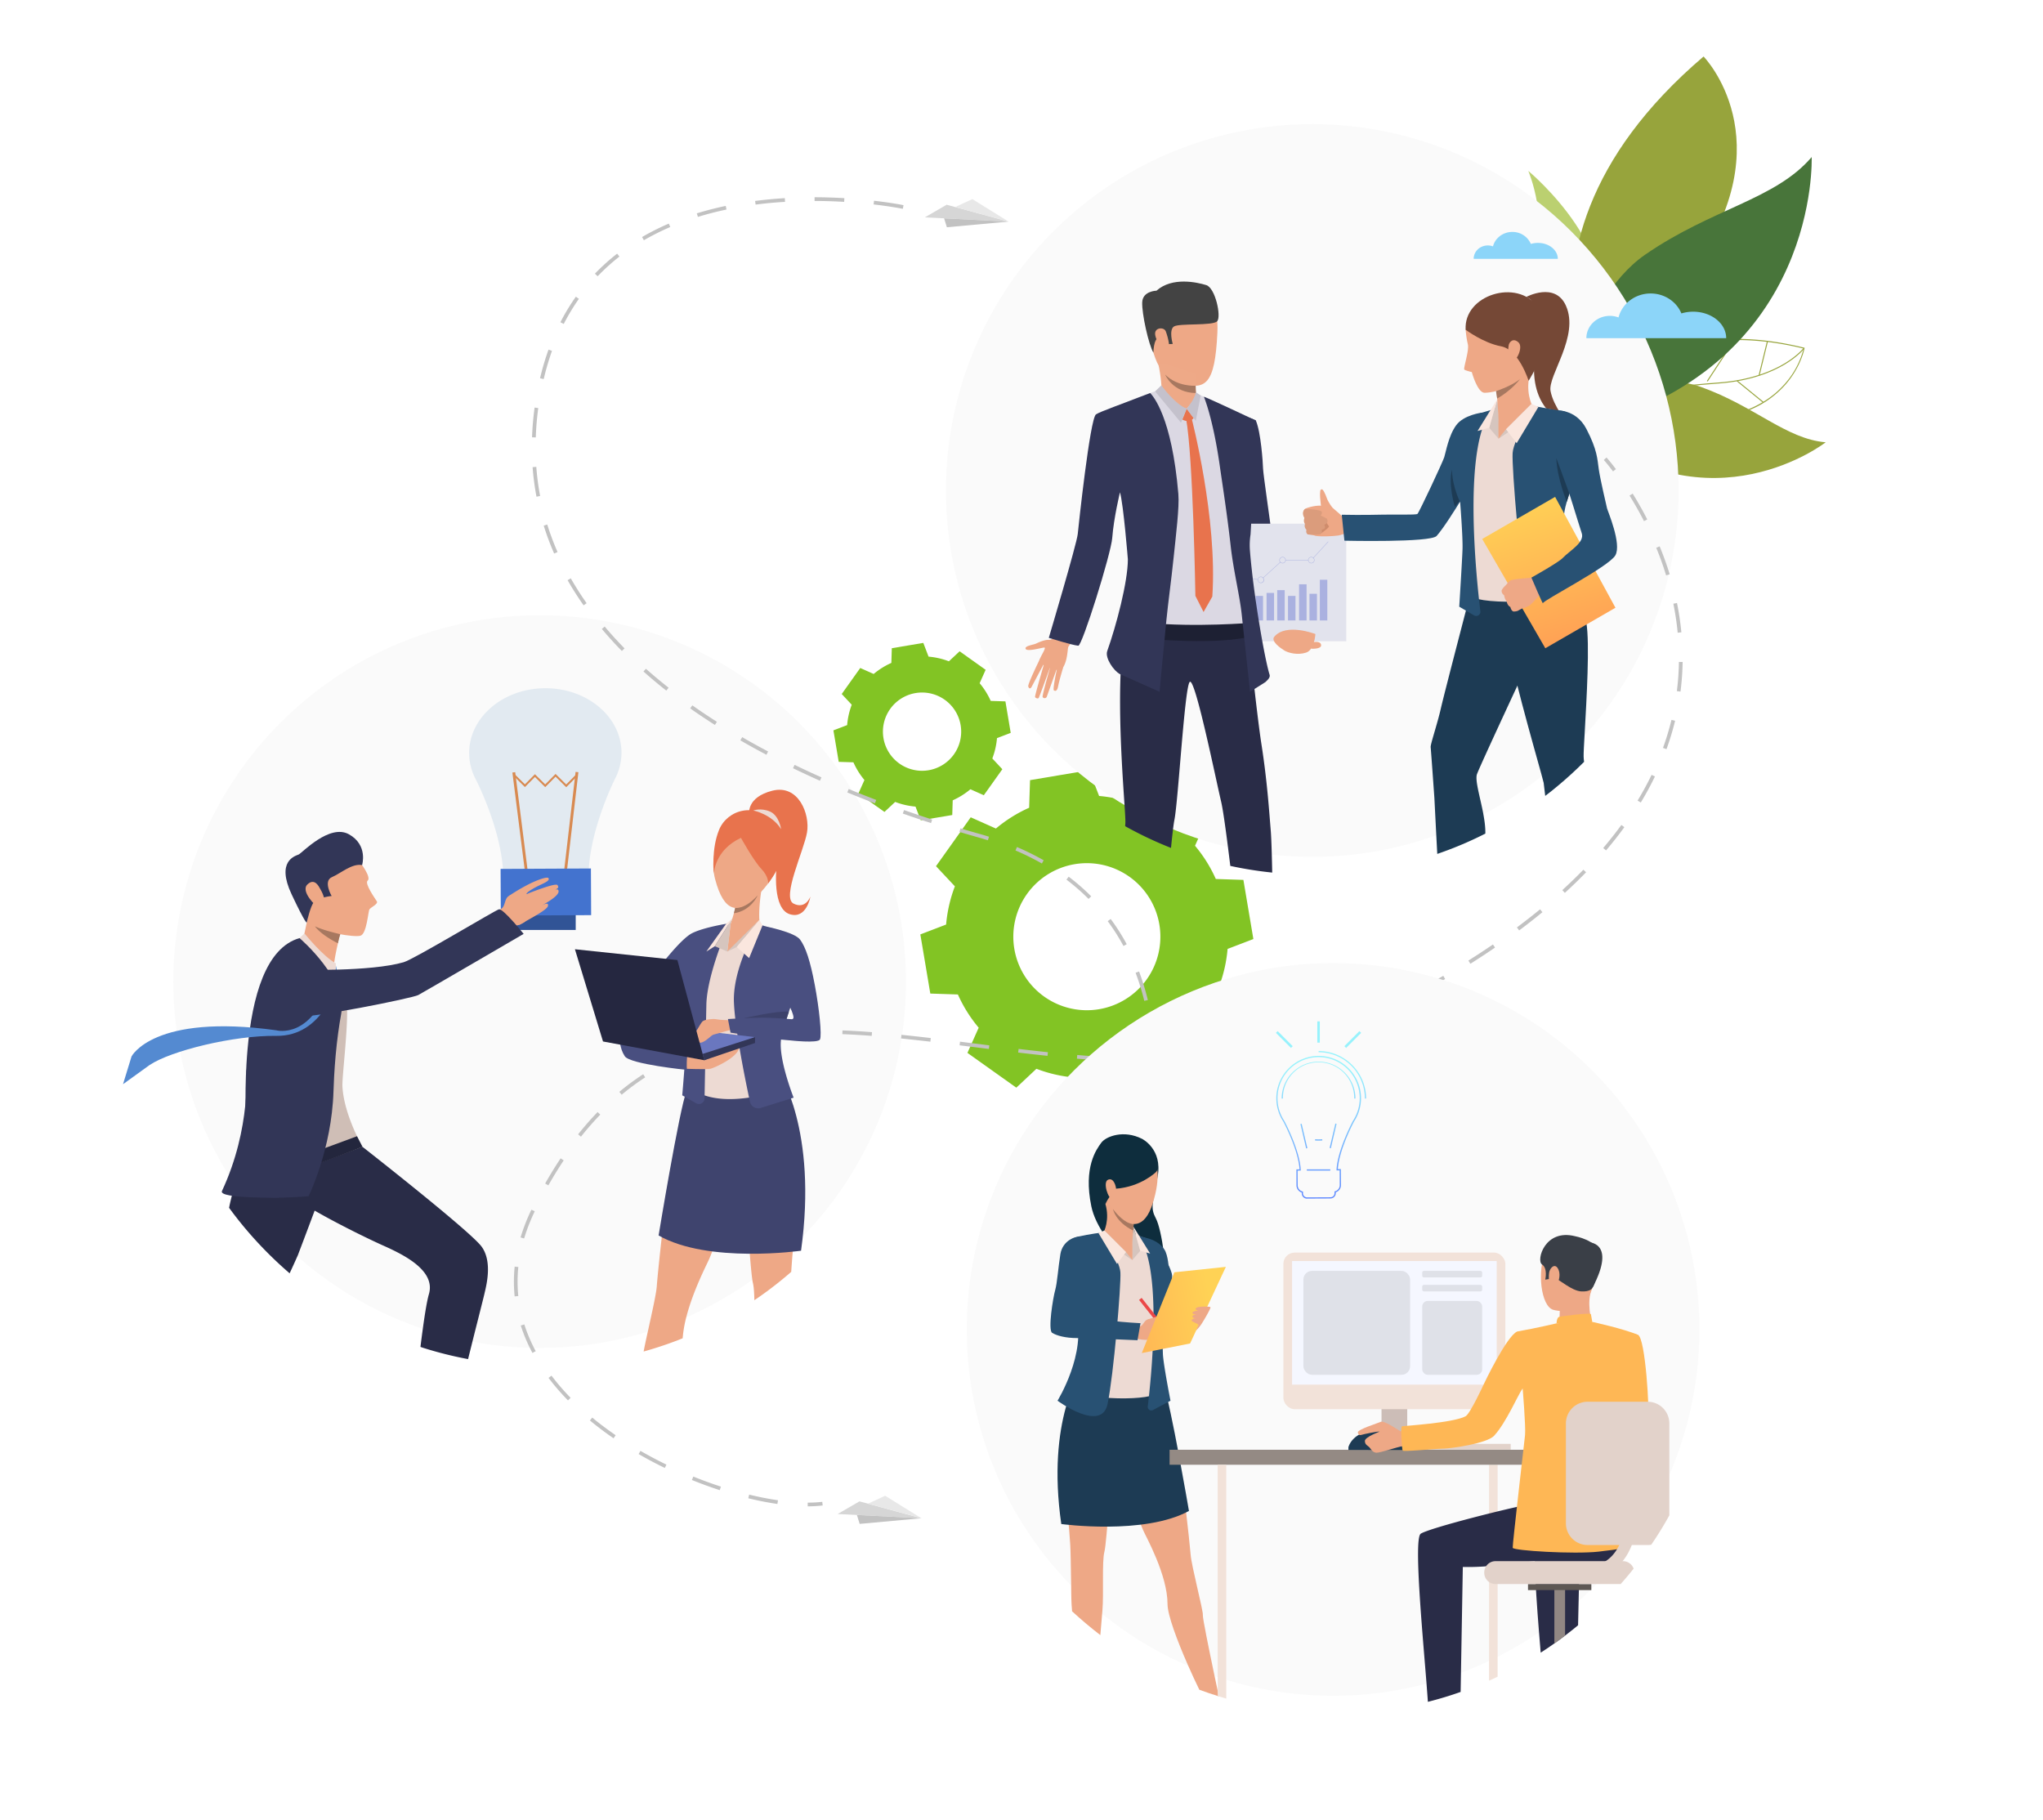 <svg id="Слой_1" data-name="Слой 1" xmlns="http://www.w3.org/2000/svg" xmlns:xlink="http://www.w3.org/1999/xlink" viewBox="0 0 2245.22 2000"><defs><style>.cls-1{mask:url(#mask);}.cls-10,.cls-2,.cls-4,.cls-6,.cls-8{mix-blend-mode:multiply;}.cls-2{fill:url(#linear-gradient);}.cls-3{mask:url(#mask-2);}.cls-4{fill:url(#linear-gradient-2);}.cls-5{mask:url(#mask-3);}.cls-6{fill:url(#linear-gradient-3);}.cls-7{mask:url(#mask-4);}.cls-8{fill:url(#linear-gradient-4);}.cls-9{mask:url(#mask-5);}.cls-10{fill:url(#linear-gradient-5);}.cls-11{fill:#fff;}.cls-12{fill:#82c424;}.cls-13{fill:#fafafa;}.cls-14{fill:#97a43c;}.cls-15{fill:#bbd070;}.cls-16{fill:#48753a;}.cls-17{mask:url(#mask-6);}.cls-18{fill:#2d2d2d;}.cls-19{mask:url(#mask-7);}.cls-20{fill:#c2c2c2;}.cls-21{fill:#d6d6d6;}.cls-22{fill:#e8e8e8;}.cls-23{fill:#0e2d3d;}.cls-24{fill:#285173;}.cls-25{fill:#eea886;}.cls-26{fill:#1d3b54;}.cls-27{fill:#eddad3;}.cls-28{fill:#d6c5be;}.cls-29{fill:#fae6de;}.cls-30{fill:#eb4747;}.cls-31{fill:url(#linear-gradient-6);}.cls-32{fill:#eea987;}.cls-33{fill:#a77860;}.cls-34{fill:#e2d2ca;}.cls-35{fill:#f2e2d9;}.cls-36{fill:#ccbdb7;}.cls-37{fill:#948a84;}.cls-38{fill:#feb755;}.cls-39{fill:#ead8cf;}.cls-40{fill:#da9b5b;}.cls-41{fill:#292c47;}.cls-42{fill:#3a3f47;}.cls-43{fill:#323657;}.cls-44{fill:#918783;}.cls-45{fill:#5e5854;}.cls-46{fill:#f5f7ff;}.cls-47{fill:#dfe1e8;}.cls-48{mask:url(#mask-8);}.cls-49{fill:url(#linear-gradient-7);}.cls-50{fill:url(#linear-gradient-8);}.cls-51{fill:url(#linear-gradient-9);}.cls-52{fill:url(#linear-gradient-10);}.cls-53{fill:url(#linear-gradient-11);}.cls-54{fill:url(#linear-gradient-12);}.cls-55{fill:url(#linear-gradient-13);}.cls-56{fill:url(#linear-gradient-14);}.cls-57{fill:url(#linear-gradient-15);}.cls-58{fill:#3f446e;}.cls-59{fill:#e8734d;}.cls-60{fill:#cfbeb8;}.cls-61{fill:#494f80;}.cls-62{fill:#6a77bf;}.cls-63{fill:#252740;}.cls-64{fill:#3d426b;}.cls-65{fill:#6395bf;opacity:0.16;}.cls-66{fill:#d88a51;}.cls-67{fill:#315496;}.cls-68{fill:#4373cf;}.cls-69{fill:#cfbeb6;}.cls-70{fill:#23263d;}.cls-71{fill:#548ad1;}.cls-72{fill:#e2e3ed;}.cls-73{fill:#aab1e0;}.cls-74{fill:#dbd8e3;}.cls-75{fill:#1d2033;}.cls-76{fill:#434343;}.cls-77{fill:#c4c1cc;}.cls-78{fill:#754836;}.cls-79{fill:#cf8c6c;}.cls-80{fill:#db9c7c;}.cls-81{fill:url(#linear-gradient-16);}.cls-82{fill:#8cd5f9;}.cls-83{mask:url(#mask-9);}.cls-84{mask:url(#mask-10);}.cls-85{filter:url(#luminosity-noclip-10);}.cls-86{filter:url(#luminosity-noclip-9);}.cls-87{filter:url(#luminosity-noclip-8);}.cls-88{filter:url(#luminosity-noclip-7);}.cls-89{filter:url(#luminosity-noclip-6);}.cls-90{filter:url(#luminosity-noclip-5);}.cls-91{filter:url(#luminosity-noclip-4);}.cls-92{filter:url(#luminosity-noclip-3);}.cls-93{filter:url(#luminosity-noclip-2);}.cls-94{filter:url(#luminosity-noclip);}</style><filter id="luminosity-noclip" x="1457.96" y="-9192" width="14.11" height="32766" filterUnits="userSpaceOnUse" color-interpolation-filters="sRGB"><feFlood flood-color="#fff" result="bg"/><feBlend in="SourceGraphic" in2="bg"/></filter><mask id="mask" x="1457.96" y="-9192" width="14.11" height="32766" maskUnits="userSpaceOnUse"><g class="cls-94"/></mask><linearGradient id="linear-gradient" x1="1465.02" y1="826.77" x2="1465.02" y2="1050.01" gradientUnits="userSpaceOnUse"><stop offset="0"/><stop offset="0.99" stop-color="#fff"/></linearGradient><filter id="luminosity-noclip-2" x="974.62" y="-9192" width="50.17" height="32766" filterUnits="userSpaceOnUse" color-interpolation-filters="sRGB"><feFlood flood-color="#fff" result="bg"/><feBlend in="SourceGraphic" in2="bg"/></filter><mask id="mask-2" x="974.62" y="-9192" width="50.17" height="32766" maskUnits="userSpaceOnUse"><g class="cls-93"/></mask><linearGradient id="linear-gradient-2" x1="-5523.18" y1="-1100.36" x2="-5523.18" y2="-877.13" gradientTransform="translate(6522.96 2265.25)" xlink:href="#linear-gradient"/><filter id="luminosity-noclip-3" x="1042.91" y="-9192" width="844.23" height="32766" filterUnits="userSpaceOnUse" color-interpolation-filters="sRGB"><feFlood flood-color="#fff" result="bg"/><feBlend in="SourceGraphic" in2="bg"/></filter><mask id="mask-3" x="1042.91" y="-9192" width="844.23" height="32766" maskUnits="userSpaceOnUse"><g class="cls-92"/></mask><linearGradient id="linear-gradient-3" x1="1291.15" y1="2061.67" x2="1807.18" y2="278.78" xlink:href="#linear-gradient"/><filter id="luminosity-noclip-4" x="1020.05" y="-9192" width="844.23" height="32766" filterUnits="userSpaceOnUse" color-interpolation-filters="sRGB"><feFlood flood-color="#fff" result="bg"/><feBlend in="SourceGraphic" in2="bg"/></filter><mask id="mask-4" x="1020.05" y="-9192" width="844.23" height="32766" maskUnits="userSpaceOnUse"><g class="cls-91"/></mask><linearGradient id="linear-gradient-4" x1="-1.28" y1="-3460.24" x2="514.75" y2="-5243.13" gradientTransform="translate(1614.76 -3521.93) rotate(180)" xlink:href="#linear-gradient"/><filter id="luminosity-noclip-5" x="170.98" y="-9192" width="844.23" height="32766" filterUnits="userSpaceOnUse" color-interpolation-filters="sRGB"><feFlood flood-color="#fff" result="bg"/><feBlend in="SourceGraphic" in2="bg"/></filter><mask id="mask-5" x="170.98" y="-9192" width="844.23" height="32766" maskUnits="userSpaceOnUse"><g class="cls-90"/></mask><linearGradient id="linear-gradient-5" x1="419.22" y1="1679.42" x2="935.24" y2="-103.47" xlink:href="#linear-gradient"/><filter id="luminosity-noclip-6" x="1457.96" y="978.29" width="14.11" height="48.47" filterUnits="userSpaceOnUse" color-interpolation-filters="sRGB"><feFlood flood-color="#fff" result="bg"/><feBlend in="SourceGraphic" in2="bg"/></filter><mask id="mask-6" x="1457.97" y="978.29" width="14.11" height="48.47" maskUnits="userSpaceOnUse"><g class="cls-89"><g transform="translate(0)"><g class="cls-1"><rect class="cls-2" x="1457.96" y="978.29" width="14.11" height="48.47"/></g></g></g></mask><filter id="luminosity-noclip-7" x="974.62" y="1324.73" width="50.17" height="31.61" filterUnits="userSpaceOnUse" color-interpolation-filters="sRGB"><feFlood flood-color="#fff" result="bg"/><feBlend in="SourceGraphic" in2="bg"/></filter><mask id="mask-7" x="974.62" y="1324.73" width="50.17" height="31.61" maskUnits="userSpaceOnUse"><g class="cls-88"><g transform="translate(0)"><g class="cls-3"><rect class="cls-4" x="992.65" y="1316.3" width="14.11" height="48.47" transform="translate(-621.67 1749.92) rotate(-67.46)"/></g></g></g></mask><linearGradient id="linear-gradient-6" x1="-10947.84" y1="1461.62" x2="-11106.78" y2="1431.54" gradientTransform="matrix(-1, 0, 0, 1, -9776.04, 0)" gradientUnits="userSpaceOnUse"><stop offset="0" stop-color="#ff9f55"/><stop offset="1" stop-color="#ffd255"/></linearGradient><filter id="luminosity-noclip-8" x="1042.91" y="1038.81" width="844.23" height="844.26" filterUnits="userSpaceOnUse" color-interpolation-filters="sRGB"><feFlood flood-color="#fff" result="bg"/><feBlend in="SourceGraphic" in2="bg"/></filter><mask id="mask-8" x="1042.91" y="1038.81" width="844.23" height="844.26" maskUnits="userSpaceOnUse"><g class="cls-87"><g transform="translate(0)"><g class="cls-5"><path class="cls-6" d="M1465,1038.81c-233.24,0-422.12,188.81-422.12,422.15,0,232.52,188.26,422.11,422.12,422.11,233.41,0,422.11-189,422.11-422.11C1887.14,1227.73,1698.36,1038.81,1465,1038.81Zm0,823.07c-220.54,0-401-179.31-401-400.92,0-221.11,179.86-401,401-401s401,179.85,401,401C1866,1683.42,1684.81,1861.88,1465,1861.88Z"/></g></g></g></mask><linearGradient id="linear-gradient-7" x1="1449.21" y1="1175.44" x2="1449.21" y2="1337.78" gradientUnits="userSpaceOnUse"><stop offset="0" stop-color="#97f2fc"/><stop offset="1" stop-color="#57f"/></linearGradient><linearGradient id="linear-gradient-8" x1="1449.07" y1="1175.32" x2="1449.07" y2="1337.84" xlink:href="#linear-gradient-7"/><linearGradient id="linear-gradient-9" x1="1449.07" y1="1175.44" x2="1449.07" y2="1337.78" xlink:href="#linear-gradient-7"/><linearGradient id="linear-gradient-10" x1="1486.67" y1="1175.44" x2="1486.67" y2="1337.78" gradientTransform="translate(1243.21 -716.65) rotate(45)" xlink:href="#linear-gradient-7"/><linearGradient id="linear-gradient-11" x1="1411.47" y1="1175.44" x2="1411.47" y2="1337.78" gradientTransform="translate(1221.18 -663.47) rotate(45)" xlink:href="#linear-gradient-7"/><linearGradient id="linear-gradient-12" x1="1433.03" y1="1175.43" x2="1433.03" y2="1337.78" gradientTransform="translate(323.04 -294.34) rotate(13.2)" xlink:href="#linear-gradient-7"/><linearGradient id="linear-gradient-13" x1="1465.11" y1="1175.43" x2="1465.11" y2="1337.78" gradientTransform="translate(2345.53 -463.31) rotate(76.79)" xlink:href="#linear-gradient-7"/><linearGradient id="linear-gradient-14" x1="1475.19" y1="1175.44" x2="1475.19" y2="1337.78" xlink:href="#linear-gradient-7"/><linearGradient id="linear-gradient-15" x1="1449.07" y1="1175.44" x2="1449.07" y2="1337.78" xlink:href="#linear-gradient-7"/><linearGradient id="linear-gradient-16" x1="1728.17" y1="710.6" x2="1675.32" y2="547.12" gradientTransform="matrix(1, 0, 0, 1, 0, 0)" xlink:href="#linear-gradient-6"/><filter id="luminosity-noclip-9" x="1020.05" y="116.9" width="844.23" height="844.26" filterUnits="userSpaceOnUse" color-interpolation-filters="sRGB"><feFlood flood-color="#fff" result="bg"/><feBlend in="SourceGraphic" in2="bg"/></filter><mask id="mask-9" x="1020.05" y="116.9" width="844.23" height="844.26" maskUnits="userSpaceOnUse"><g class="cls-86"><g transform="translate(0)"><g class="cls-7"><path class="cls-8" d="M1442.16,961.16c233.24,0,422.11-188.81,422.11-422.15,0-232.52-188.26-422.11-422.11-422.11-233.41,0-422.11,189-422.11,422.11C1020.05,772.24,1208.83,961.16,1442.16,961.16Zm0-823.07c220.54,0,401,179.31,401,400.92,0,221.11-179.85,401-401,401s-401-179.86-401-401C1041.2,316.55,1222.37,138.09,1442.16,138.09Z"/></g></g></g></mask><filter id="luminosity-noclip-10" x="170.98" y="656.56" width="844.23" height="844.27" filterUnits="userSpaceOnUse" color-interpolation-filters="sRGB"><feFlood flood-color="#fff" result="bg"/><feBlend in="SourceGraphic" in2="bg"/></filter><mask id="mask-10" x="170.98" y="656.56" width="844.23" height="844.27" maskUnits="userSpaceOnUse"><g class="cls-85"><g transform="translate(0)"><g class="cls-9"><path class="cls-10" d="M593.09,656.56C359.85,656.56,171,845.38,171,1078.71c0,232.53,188.26,422.11,422.11,422.11,233.41,0,422.11-189,422.11-422.11C1015.2,845.48,826.42,656.56,593.09,656.56Zm0,823.07c-220.54,0-401-179.31-401-400.92,0-221.11,179.85-401,401-401s401,179.85,401,401C994.05,1301.17,812.88,1479.63,593.09,1479.63Z"/></g></g></g></mask></defs><title>customer-journey</title><rect class="cls-11" width="2245.22" height="2000"/><path class="cls-12" d="M1339.47,1084.79a154.48,154.48,0,0,0,9.62-42l28.34-10.85-5.48-32.5-5.48-32.5-30.32-1a154.28,154.28,0,0,0-22.85-36.51l12.36-27.68-26.85-19.11L1272,863.59l-22.11,20.74a154.4,154.4,0,0,0-42-9.62L1197,846.38l-32.5,5.47L1132,857.33l-1,30.32a154.28,154.28,0,0,0-36.51,22.85l-27.68-12.36L1047.76,925l-19.11,26.86L1049.4,974a154.42,154.42,0,0,0-9.63,42l-28.33,10.85,5.48,32.5,5.47,32.5,30.32,1a154.6,154.6,0,0,0,22.85,36.51l-12.36,27.68,26.86,19.11,26.85,19.11,22.1-20.74a154.47,154.47,0,0,0,42,9.62l10.84,28.33,32.5-5.47,32.5-5.48,1-30.32a154.28,154.28,0,0,0,36.51-22.85L1322,1160.6l19.1-26.85,19.11-26.86Zm-191.89,10.42a80.81,80.81,0,1,1,112.69-19A80.81,80.81,0,0,1,1147.58,1095.21Z" transform="translate(0)"/><path class="cls-12" d="M1090.54,833.5a81.82,81.82,0,0,0,5.13-22.35l15.08-5.78-2.91-17.3-2.92-17.31-16.14-.51a82.05,82.05,0,0,0-12.17-19.44l6.58-14.74-14.3-10.17-14.29-10.18-11.77,11a82.25,82.25,0,0,0-22.36-5.13l-5.77-15.08-17.31,2.91-17.3,2.92-.51,16.15a82,82,0,0,0-19.44,12.16l-14.74-6.58-10.18,14.3-10.17,14.3,11,11.77A82.17,82.17,0,0,0,931,796.84l-15.09,5.77,2.92,17.31,2.91,17.3,16.15.51A82.11,82.11,0,0,0,950,857.18l-6.58,14.73,14.29,10.18L972,892.26l11.77-11a82.25,82.25,0,0,0,22.35,5.12l5.78,15.09,17.3-2.92,17.31-2.91.51-16.15a82,82,0,0,0,19.44-12.16l14.74,6.58,10.18-14.3,10.17-14.3Zm-102.17,5.55a43,43,0,1,1,60-10.11A43,43,0,0,1,988.37,839.05Z" transform="translate(0)"/><circle class="cls-13" cx="593.09" cy="1078.69" r="402.61" transform="translate(-589.04 735.32) rotate(-45)"/><path class="cls-14" d="M1737.41,469.32c143,115.25,269,16.72,269,16.72-43.61-3.69-77.36-39.41-137.3-60.89S1708.38,445.92,1737.41,469.32Z" transform="translate(0)"/><rect class="cls-14" x="1855.55" y="397.19" width="59.17" height="1.1" transform="matrix(0.55, -0.84, 0.84, 0.55, 521.6, 1758.87)"/><path class="cls-14" d="M1961.11,399.42c-13.52,8.11-37,18.31-72.38,20.91-34,2.5-60.14,5.81-82.37,10.42-27.55,5.71-48.74,13.41-64.78,23.51l.58.93c36.61-23.06,97.6-30.16,146.65-33.76,35.59-2.62,59.3-12.92,72.92-21.1,14.8-8.89,21.27-17.29,21.33-17.38l-.88-.66C1982.12,382.37,1975.75,390.64,1961.11,399.42Z" transform="translate(0)"/><path class="cls-14" d="M1982.75,382.09c-30.36-7.48-59-10.62-85.48-9.41a214.64,214.64,0,0,0-39.19,5.3c-1,.23-2,.48-3,.73a190.67,190.67,0,0,0-18.29,5.56,178.94,178.94,0,0,0-25.5,11.47,176.79,176.79,0,0,0-22.92,14.92q-3.9,3-7.65,6.19c-1.59,1.34-3.15,2.73-4.69,4.14-3.63,3.33-7,6.71-10.2,10.09-.74.79-1.46,1.58-2.18,2.37A197.81,197.81,0,0,0,1751,448.9c-.5.68-1,1.35-1.47,2-.9,1.26-1.78,2.51-2.62,3.73-2.92,4.28-5.48,8.35-7.67,12.1-.65,1.11-1.27,2.18-1.85,3.23s-1.08,1.93-1.57,2.85a154.89,154.89,0,0,0-11.21,25.33l-.92,3,1.88-2.5c.07-.1,6.89-9,26.49-17.93l.57-.25q2.55-1.16,5.51-2.33c3.94-1.59,8.44-3.19,13.52-4.73q4.41-1.35,9.44-2.63A265.59,265.59,0,0,1,1811.8,465a389.3,389.3,0,0,1,48.87-3.12,190.35,190.35,0,0,0,31.94-2.71q6.87-1.19,13.32-2.92a130.45,130.45,0,0,0,19.71-6.95,105.48,105.48,0,0,0,37-27.16c16.85-19.5,20.45-39.22,20.49-39.42l.08-.5Zm-20.91,39.31a100.55,100.55,0,0,1-23.92,20.11c-.33.21-.66.4-1,.6a123.78,123.78,0,0,1-32.42,13.31q-5.71,1.5-12,2.62a187.68,187.68,0,0,1-31.81,2.73,393.87,393.87,0,0,0-48.88,3.09q-9.39,1.23-18.08,2.93c-4.34.85-8.55,1.79-12.6,2.83-3.2.8-6.31,1.67-9.32,2.59q-7.47,2.25-14.16,5-2.85,1.14-5.55,2.35l-1,.48c-14,6.48-21.39,12.79-24.49,15.93a171.83,171.83,0,0,1,10.27-22.58c.46-.87,1-1.76,1.47-2.68.71-1.26,1.45-2.56,2.25-3.9,2-3.41,4.31-7.08,6.92-10.91,1.34-2,2.78-4,4.29-6.07.48-.66,1-1.32,1.48-2a195.58,195.58,0,0,1,12.65-15.15c.45-.49.91-1,1.38-1.46,3-3.15,6.14-6.29,9.52-9.38q1.92-1.77,4-3.52c2.17-1.87,4.43-3.74,6.81-5.59a178,178,0,0,1,23.76-15.6,180.67,180.67,0,0,1,24.8-11.22,187.65,187.65,0,0,1,22.76-6.76,215,215,0,0,1,37.36-5.17c1.29-.07,2.59-.13,3.89-.18l1.35,0q3.72-.14,7.56-.13a275.76,275.76,0,0,1,32.8,2l1.1.14a339.09,339.09,0,0,1,38.72,7.17l.34.09c-.08.36-.21.91-.39,1.63A93.09,93.09,0,0,1,1961.84,421.4Z" transform="translate(0)"/><rect class="cls-14" x="1918.71" y="393.25" width="38.44" height="1.1" transform="translate(1094.38 2182.4) rotate(-76.24)"/><rect class="cls-14" x="1922.95" y="411.82" width="1.1" height="37.26" transform="translate(373.92 1648.62) rotate(-50.79)"/><path class="cls-15" d="M1679.57,187.81s24.53,57.06,2.83,105.46c-46.05,102.67-11.14,89.44-11.14,89.44s29.55,68.62,76.7-15.34S1679.57,187.81,1679.57,187.81Z" transform="translate(0)"/><path class="cls-14" d="M1781.17,508.48s-22.1-70,79.23-212.44,11.79-233.95,11.79-233.95C1610.84,284.94,1781.17,508.48,1781.17,508.48Z" transform="translate(0)"/><path class="cls-16" d="M1808,279.85c-74.07,51-108.73,201.44-58,187.45,250.08-68.9,241-294.7,241-294.7C1950.82,219.58,1882,228.82,1808,279.85Z" transform="translate(0)"/><circle class="cls-13" cx="1442.16" cy="539.03" r="402.61" transform="translate(41.25 1177.64) rotate(-45)"/><g class="cls-17"><rect class="cls-18" x="1457.97" y="978.29" width="14.11" height="48.47"/></g><g class="cls-19"><rect class="cls-18" x="992.65" y="1316.3" width="14.11" height="48.47" transform="translate(-621.67 1749.92) rotate(-67.46)"/></g><path class="cls-20" d="M1772.66,518c-6.09-8.07-10.06-12.51-10.1-12.55l3-2.72c.16.18,4.11,4.59,10.32,12.82Z" transform="translate(0)"/><path class="cls-20" d="M854.35,1652.75c-10.22-1.48-21-3.59-32-6.27l1-4c10.9,2.65,21.54,4.73,31.64,6.19ZM791,1637.56c-10.2-3.32-20.5-7.07-30.6-11.16l1.53-3.78c10,4.05,20.21,7.77,30.33,11.07Zm-60.37-24.39c-9.85-4.78-19.53-9.91-28.77-15.25l2-3.53c9.17,5.29,18.76,10.37,28.52,15.12Zm-56.35-32.62c-9.15-6.28-17.91-12.87-26-19.59l2.59-3.14c8,6.64,16.7,13.16,25.75,19.37Zm-50.08-41.63a255.46,255.46,0,0,1-21.35-24.7l3.24-2.46a254.07,254.07,0,0,0,21,24.31Zm-39.05-52.17a178.67,178.67,0,0,1-12.82-30.09l3.89-1.23a174.69,174.69,0,0,0,12.52,29.39Zm-19.54-62.1a156.85,156.85,0,0,1-.84-16.21,161.23,161.23,0,0,1,.86-16.52l4,.42a158.72,158.72,0,0,0-.83,16.1,154.32,154.32,0,0,0,.81,15.79ZM576,1361l-3.91-1.16A210,210,0,0,1,584,1329.37l3.68,1.76A205,205,0,0,0,576,1361Zm26.66-58.39-3.54-2c5.48-9.65,11.22-19,17-27.7l3.4,2.26C613.77,1283.79,608.09,1293,602.65,1302.6Zm35.85-53.51-3.19-2.53c6.88-8.66,14.09-16.9,21.45-24.51l2.93,2.83C652.43,1232.39,645.3,1240.54,638.5,1249.09ZM683.23,1203l-2.61-3.13a278.4,278.4,0,0,1,26.22-19.37l2.22,3.41A276.8,276.8,0,0,0,683.23,1203ZM737,1168l-1.8-3.66a282,282,0,0,1,30-12.65l1.36,3.84A276.66,276.66,0,0,0,737,1168Zm533.75-.56c-7.15,0-14.84-.09-22.4-.29l.1-4.08c7.54.2,15.23.34,22.3.3,3.34,0,6.69,0,10-.07l.06,4.08Q1275.78,1167.46,1270.74,1167.46Zm42.57-1.21-.24-4.07c10.92-.64,21.75-1.55,32.19-2.7l.44,4.06C1335.2,1164.69,1324.29,1165.61,1313.31,1166.25Zm-97.42-.48c-10.32-.6-21.22-1.39-32.38-2.35l.34-4.06c11.13,1,22,1.74,32.28,2.35Zm-64.7-5.44q-16.18-1.71-32.25-3.63l.48-4q16,1.9,32.2,3.63Zm226.72-1.27-.67-4c10.68-1.8,21.33-3.93,31.64-6.33l.93,4C1399.41,1155.1,1388.68,1157.25,1377.91,1159.06Zm-291.18-6.32-32.18-4,.51-4,32.18,4.06Zm-289.29-6.3-1-4c10.24-2.46,21-4.51,32-6.11l.59,4C818.21,1142,807.56,1144,797.44,1146.44Zm225-1.68q-16.2-1.9-32.19-3.54l.42-4q16,1.62,32.25,3.54Zm418.84-.49-1.18-3.9c10.3-3.13,20.58-6.63,30.54-10.41l1.45,3.81C1462,1137.58,1451.63,1141.12,1441.24,1144.27ZM958,1138.34c-11.41-.87-22-1.49-32.27-1.91l.16-4.07c10.36.42,21,1,32.42,1.92Zm-96.83-1.3-.27-4.07c10.34-.71,21.27-1.1,32.49-1.18l0,4.07C882.27,1135.94,871.42,1136.34,861.15,1137ZM1502,1121.18l-1.7-3.7q4.35-2,8.71-4.13,10.37-5,20.32-10.1l1.84,3.63q-10,5.08-20.37,10.14Q1506.45,1119.15,1502,1121.18Zm57.89-29.39-1.94-3.59c9.55-5.18,19-10.52,28.17-15.85l2.06,3.52C1579,1081.22,1569.52,1086.58,1559.93,1091.79Zm56-32.74-2.17-3.45c9.23-5.8,18.33-11.76,27-17.7l2.3,3.37C1634.39,1047.24,1625.25,1053.22,1616,1059.05Zm53.61-36.63-2.44-3.27c8.77-6.53,17.33-13.22,25.45-19.88l2.58,3.15C1687,1009.12,1678.4,1015.85,1669.59,1022.42Zm50.18-41.25-2.75-3c8.06-7.36,15.87-14.91,23.19-22.43l2.92,2.84C1735.75,966.15,1727.89,973.76,1719.77,981.17ZM1765,934.54l-3.11-2.64c7.07-8.32,13.78-16.83,19.95-25.31l3.3,2.4C1778.94,917.55,1772.16,926.15,1765,934.54Zm38.18-52.65-3.49-2.11c5.62-9.28,10.79-18.79,15.38-28.27l3.67,1.77C1814.13,862.88,1808.89,872.5,1803.21,881.89Zm28.24-58.62-3.83-1.4a295.17,295.17,0,0,0,9.32-30.77l4,1A301.74,301.74,0,0,1,1831.45,823.27ZM1846.84,760l-4-.52a286,286,0,0,0,2.26-32.07l4.08.06A289.51,289.51,0,0,1,1846.84,760Zm-3.1-64.72a307.25,307.25,0,0,0-4.76-31.83l4-.81a315.61,315.61,0,0,1,4.82,32.24Zm-12.71-63c-3.08-10.09-6.73-20.3-10.84-30.33l3.77-1.55c4.15,10.15,7.85,20.48,11,30.69Zm-24.32-59.61c-4.88-9.53-10.22-19-15.88-28.06l3.47-2.15c5.7,9.18,11.1,18.72,16,28.35Z" transform="translate(0)"/><path class="cls-20" d="M887.66,1655.35v-4.08a138.49,138.49,0,0,0,16-.87l.47,4A146.55,146.55,0,0,1,887.66,1655.35Z" transform="translate(0)"/><polygon class="cls-21" points="1012.6 1668.43 920.56 1663.78 944.53 1649.89 1012.6 1668.43"/><polygon class="cls-22" points="1012.6 1668.43 972.76 1643.73 953.9 1652.44 1012.6 1668.43"/><polygon class="cls-20" points="941.72 1664.85 944.77 1674.65 1012.6 1668.43 941.72 1664.85"/><polygon class="cls-21" points="1108.43 243.52 1016.39 238.87 1040.36 224.97 1108.43 243.52"/><polygon class="cls-22" points="1108.43 243.52 1068.59 218.81 1049.73 227.53 1108.43 243.52"/><polygon class="cls-20" points="1037.55 239.94 1040.6 249.74 1108.43 243.52 1037.55 239.94"/><path class="cls-20" d="M1265.3,1229.37l-4-.86a251,251,0,0,0,4-32.07l4.07.28A253.26,253.26,0,0,1,1265.3,1229.37Zm.63-65.33c-.31-10.91-1.16-21.79-2.51-32.32l4-.52a327.93,327.93,0,0,1,2.54,32.72Zm-8.39-64.17A268.26,268.26,0,0,0,1248,1069l3.81-1.43a271.92,271.92,0,0,1,9.66,31.39Zm-22.88-60.32a226.71,226.71,0,0,0-17.3-27.25l3.27-2.42a229.48,229.48,0,0,1,17.62,27.73Zm-38.35-51.7A230.46,230.46,0,0,0,1172,966.66l2.46-3.25A233.2,233.2,0,0,1,1199.2,985ZM1145,948.92a282.82,282.82,0,0,0-29-14.34l1.6-3.75A288,288,0,0,1,1147,945.38Zm-59.34-25.54q-5.07-1.59-10.34-3.08-10.41-2.94-20.94-6.08l1.17-3.91q10.5,3.13,20.87,6.06c3.56,1,7,2,10.47,3.13Zm-62.48-18.88c-10.42-3.38-20.84-6.89-31-10.45l1.35-3.84c10.1,3.54,20.49,7,30.88,10.42Zm-61.66-21.66c-10.23-3.89-20.44-7.93-30.36-12l1.55-3.77c9.89,4.07,20.06,8.09,30.26,12ZM901.12,858c-10-4.49-20-9.13-29.65-13.79l1.78-3.67c9.58,4.65,19.52,9.27,29.53,13.73Zm-58.85-28.57c-9.73-5.14-19.36-10.47-28.62-15.82l2-3.53c9.21,5.33,18.8,10.63,28.48,15.74Zm-56.59-32.78c-9.32-5.93-18.47-12.05-27.18-18.19l2.35-3.33c8.66,6.1,17.75,12.18,27,18.08Zm-53.43-37.73c-8.71-6.87-17.16-13.93-25.1-21l2.7-3c7.89,7,16.27,14,24.93,20.84Zm-48.83-43.54c-7.78-7.93-15.2-16.07-22-24.21l3.12-2.63c6.78,8.06,14.13,16.13,21.83,24ZM641.35,665.2c-6.37-9.05-12.29-18.35-17.58-27.64l3.54-2c5.23,9.18,11.08,18.37,17.37,27.31ZM609,608.28a295.33,295.33,0,0,1-11.47-30.66l3.89-1.22a290.94,290.94,0,0,0,11.31,30.24Zm-19.42-62.45a291.94,291.94,0,0,1-4.26-32.48l4.07-.3a286,286,0,0,0,4.2,32Zm-.8-65.13-4.08-.14a326.93,326.93,0,0,1,2.83-32.68l4,.56A321.23,321.23,0,0,0,588.82,480.7Zm8.71-64.11-4-.94a290.71,290.71,0,0,1,9.31-31.43l3.83,1.38A287.07,287.07,0,0,0,597.53,416.59Zm22-60.6-3.62-1.87a232.56,232.56,0,0,1,17-28.07l3.33,2.36A227.07,227.07,0,0,0,619.55,356Zm37.27-52.43-2.94-2.82a226.29,226.29,0,0,1,24.42-22l2.5,3.22A222.12,222.12,0,0,0,656.82,303.56ZM707.62,264l-2-3.53A273.92,273.92,0,0,1,735,245.73l1.6,3.75A267.45,267.45,0,0,0,707.62,264ZM767,238.36l-1.2-3.9c10.15-3.13,20.84-5.88,31.76-8.19l.84,4C787.57,232.54,777,235.26,767,238.36Zm225.19-8.9c-4.12-.81-15.48-2.88-32.11-4.81l.47-4.05c16.77,1.94,28.26,4,32.42,4.86Zm-161.79-4.62-.53-4c10.57-1.38,21.55-2.41,32.62-3.08l.25,4.07C851.73,222.45,840.85,223.48,830.37,224.84Zm97.31-3c-10.87-.64-21.8-1-32.49-1v-4.08c10.77,0,21.77.36,32.72,1Z" transform="translate(0)"/><circle class="cls-13" cx="1465.02" cy="1460.94" r="402.61" transform="translate(-603.94 1463.82) rotate(-45)"/><path class="cls-23" d="M1255.07,1251.49s22.77,11.14,17.14,41.44-8.12,34.39-1.82,46.23,13.73,62.34,8.06,71.92-70.16-42.07-79.1-85.4,5.67-62.6,10.83-69.78S1235,1241.29,1255.07,1251.49Z" transform="translate(0)"/><path class="cls-24" d="M1261.38,1360.88s11.59,2.35,18.1,11.94c4.52,6.66,4.89,21.47,5.54,24.26s9.3,34.34,9.3,34.34l-24.14,16.18Z" transform="translate(0)"/><path class="cls-25" d="M1339.53,1864.17c-7.25-2.22-14.38-4.66-21.48-7.28-3.86-7.86-8.49-17.8-13.11-28.36-11-25.12-21.85-53.7-21.85-65.75,0-32.19-23.81-74.24-26.9-81.41-28.51-66.92-22.9-87.38-26.62-91.71s-4.07,2.66-6.22,12.3-6.85,92.84-9.65,103.4-.62,46.28-2.15,64.26c0,.51-.11,1.06-.14,1.68-.48,5.46-1.24,14.78-2.15,25.56-10.52-8.09-20.75-16.68-30.58-25.74-.15-.15-.33-.29-.48-.44-.47-5.68-.76-10.38-.8-13.54,0-1.79-.07-3.65-.11-5.58,0-3.82-.11-7.82-.14-11.86-.26-17.7-.55-35.9-1-42.78-5.75-88.8-19.88-101.47,2.4-164.31,41.69-117.64,100.52-8.81,100.52-8.81s13.55,62.87,16.64,78.71,11.8,92.55,12.74,105.58,14.09,62.19,13.48,66.85c-.37,2.8,6.73,37.64,12.48,65.06C1336.4,1849.5,1338.25,1858.09,1339.53,1864.17Z" transform="translate(0)"/><path class="cls-26" d="M1188.27,1506.2s-38.52,53.91-21.93,168.59c0,0,91.36,12.42,140.3-14.38,0,0-20.24-118.23-27.57-136.63S1188.27,1506.2,1188.27,1506.2Z" transform="translate(0)"/><path class="cls-27" d="M1240,1353s14.2,6.7,19.12,7.68,24.05,25.82,27.4,34.89,0,22.66-6.9,38.63-.39,21.28-3.55,37.25-5.91,49.77-5.32,58.63-79.72,10.55-98-5.61c0,0,18.43-27.6,20.79-31.54s.39-25.42-1.77-30.94-16.6-52.45-16.6-52.45-11.81-36-1.14-44.32c9.26-7.2,34.51-9.76,39-11.34S1230.7,1351.64,1240,1353Z" transform="translate(0)"/><path class="cls-28" d="M1244.5,1384.65l8.62-10.1-7.49-26.58S1243.12,1362.77,1244.5,1384.65Z" transform="translate(0)"/><path class="cls-25" d="M1246.74,1336.64s-.39,3.56-.85,8.48c-.2,2.18-.42,4.63-.62,7.15-.58,7.17-1,14.93-.77,18.88,0,0-14.75,14.78-31.52-17.25,0,0,7.06-13.2,1.74-31.19S1246.74,1336.64,1246.74,1336.64Z" transform="translate(0)"/><polygon class="cls-25" points="1244.5 1371.15 1244.5 1384.65 1227.53 1371.97 1244.5 1371.15"/><polygon class="cls-28" points="1244.5 1384.65 1237.45 1375.93 1213.72 1352.27 1206.04 1359.67 1244.5 1384.65"/><path class="cls-24" d="M1210.42,1354.54s19.92,30.22,20.87,43.53-7.4,112.82-14.09,144.81-55-3.61-55-3.61,32.49-52.57,20-94.67-17-58.93-17-58.93,4.29-23.44,19.49-26.74C1198,1356,1210.42,1354.54,1210.42,1354.54Z" transform="translate(0)"/><path class="cls-24" d="M1287.79,1399.63s3.59,12.71-10.4,40.81c0,0,.22,36,.61,47.19s8.34,51.63,8.34,51.63l-19.12,10.19a3.91,3.91,0,0,1-5.85-3.84c3.92-32.33,16.67-155-10.88-187.93l11.06,3.26S1281.18,1377,1287.79,1399.63Z" transform="translate(0)"/><polygon class="cls-29" points="1253.12 1374.55 1263.99 1377.56 1245.63 1347.97 1253.12 1374.55"/><polygon class="cls-29" points="1237.45 1375.93 1227.53 1388.94 1207.15 1354.97 1213.72 1352.27 1237.45 1375.93"/><rect class="cls-30" x="1264.62" y="1422.83" width="3.59" height="42.49" transform="translate(-622.81 1097.65) rotate(-38.36)"/><path class="cls-25" d="M1250.19,1458.08a7.66,7.66,0,0,0,4.17-1.2c2.86-2.15,3.89-7.46,8.94-7.08s7.39,16.22,6.12,19.21-8.27,4.5-18.63,2.43S1250.19,1458.08,1250.19,1458.08Z" transform="translate(0)"/><path class="cls-25" d="M1261.57,1449.91a158,158,0,0,1,15.63-4.28c7.34-1.59,16.12-2.11,17-.84,1,1.42-7.15,2.65-14.35,4.69-6.63,1.88-5,2.58-5,2.58s-.43-.23,7.13-.93c8.14-.76,16.52-.75,17.34.88.41.79.12,1.32-2.81,2.07,1.77-.08,2,.37,2.08,1.08.35,3.67-11.52,6.58-16.23,7.74,3.62-.87,6.36-1.13,5.06,1.32-1.5,2.81-18.43,6.21-24.4,8C1256.42,1474.14,1261.57,1449.91,1261.57,1449.91Z" transform="translate(0)"/><path class="cls-24" d="M1187.49,1359.47c-5-1.62-19.64,3.58-22.12,18.6s-3.46,31.69-5.77,39.78-8.2,43.93-3.25,46.9,14.33,5.69,27.48,5.69c13.59,0,66.26,2.36,66.26,2.36l3.3-18.71s-20-1-30.37-2.61c-9.22-1.39-22-5.32-37.07-7,0,0,3.19-22.2,5.5-28.47S1209.94,1366.73,1187.49,1359.47Z" transform="translate(0)"/><polygon class="cls-25" points="1283.83 1455.53 1286.3 1461.55 1281.01 1457.76 1283.83 1455.53"/><polygon class="cls-31" points="1254.81 1486.91 1307.86 1476.39 1347.21 1392.19 1290.58 1398.14 1254.81 1486.91"/><path class="cls-25" d="M1314.48,1462.1a43.62,43.62,0,0,0,5.5-6.48c2.59-3.78,11.06-18.22,10.29-19.12s-13.36-1.21-15.64.84,2.24,2.86,2.24,2.86-6.88.71-6.39,2.65,4.64,1.4,4.64,1.4-5.54,1.07-4.7,2.77,3.5,1.69,3.5,1.69-4.91.61-4.3,2.48,8.37,3.62,7.33,5.17A36.8,36.8,0,0,0,1314.48,1462.1Z" transform="translate(0)"/><path class="cls-32" d="M1251.77,1254.85s33.06,10.39,15.11,67.45-63.1-6.61-58.38-41.38S1251.77,1254.85,1251.77,1254.85Z" transform="translate(0)"/><path class="cls-23" d="M1270.26,1288.14s-16.43,16.13-43.92,18.14c0,0-10.57,12.39-11.38,17.25,0,0-24.53-41.81,5.62-66.88S1281.35,1277.81,1270.26,1288.14Z" transform="translate(0)"/><path class="cls-32" d="M1226.67,1307.42c-.21-4.16-2.77-13.61-8.94-11s.37,21.89,4.47,20.71C1222.2,1317.17,1227.17,1317.24,1226.67,1307.42Z" transform="translate(0)"/><path class="cls-33" d="M1245.89,1345.12c-.2,2.18-.42,4.63-.62,7.15h0c-19.12-9.44-22-23-22.13-23.47C1236.75,1346.4,1245.89,1345.12,1245.89,1345.12Z" transform="translate(0)"/><rect class="cls-34" x="1552.9" y="1586.7" width="107.34" height="6.37" transform="translate(3213.13 3179.77) rotate(180)"/><path class="cls-35" d="M1645.86,1609.65v232.93c-3.13,1.5-6.26,3-9.43,4.34V1609.65Z" transform="translate(0)"/><rect class="cls-36" x="1495.08" y="1584.89" width="74.61" height="9.1" transform="translate(3064.78 3178.88) rotate(180)"/><rect class="cls-36" x="1518.26" y="1507.25" width="28.25" height="85.82" transform="translate(3064.78 3100.32) rotate(180)"/><rect class="cls-37" x="1285.35" y="1593.18" width="413.4" height="16.48" transform="translate(2984.09 3202.83) rotate(180)"/><path class="cls-38" d="M1778.08,1493.45s4.52,63.41-7.87,71c-7.76,4.76-38.7,20.79-37.78,23.8S1749.9,1615,1749.9,1615s59.44-39.14,61.35-51.47c1.88-12.06-2.92-92.84-11.09-96.56-6.12-2.79-9.35-.49-17.06,5.24C1772.28,1480.23,1778.08,1493.45,1778.08,1493.45Z" transform="translate(0)"/><path class="cls-39" d="M1669.75,1511.55l-5.23-1.93s6.53-15.34,9.38-15a70.08,70.08,0,0,1,7.39,1.52Z" transform="translate(0)"/><path class="cls-40" d="M1668.56,1514.2c.67-.5,11.13-20.58,11.13-20.58l22.37,3L1690,1520.44Z" transform="translate(0)"/><path class="cls-41" d="M1789,1701.58a50.52,50.52,0,0,1-13.44,12.74c-17.62,11.07-39,6.08-63.49,2.37-31.13-4.74-61.68,6.33-104.46,5.27l-2,114.47-.4,22.87q-17.7,6.27-36,10.88c-.4-6.19-1-13.51-1.6-21.59-4.7-58.87-14-158.48-6.19-163.21,11.32-6.85,101.83-29.39,118.51-32s90.61-15.11,90.61-15.11c15.88,4.81,18.1,45,18.35,58.73C1789,1699.87,1789,1701.58,1789,1701.58Z" transform="translate(0)"/><path class="cls-41" d="M1803.51,1654.25l-23.37,54.28-4.7,10.92c-1.68.19-3.24.4-4.7.59-11.76,1.45-18.6,2.33-35,1.92l-.8,35.14-.66,28.94q-5.89,4.92-12,9.58c-.8.62-1.61,1.24-2.41,1.82q-5.79,4.47-11.79,8.66c-4.92,3.46-9.87,6.85-14.89,10.05-.66-7.93-1.35-16.16-2-24.39-4-50.9-7.24-103-1.63-106.38C1700.15,1679,1778.9,1659.16,1803.51,1654.25Z" transform="translate(0)"/><path class="cls-25" d="M1736.5,1361.2s-27.09-7.49-37.43,13.55-5.65,60.9,8,64.66,33.3-.57,39-13.66,10.19-31.7,8.83-43.74S1743.7,1364.08,1736.5,1361.2Z" transform="translate(0)"/><path class="cls-25" d="M1714.15,1435.21s.3,16-1.46,19.41,37.73,2.55,37.73,2.55-6.23-19.21-2.7-35.57C1751.22,1405.4,1714.15,1435.21,1714.15,1435.21Z" transform="translate(0)"/><path class="cls-42" d="M1749.85,1415.54s-2.11,4.29-12.33,3.6-23.71-13-28-14.13-4.59-3.57-4.59-3.57l-2.3,4.08-4.45.68s3-12.36-3.56-16.71,3-39.41,36.3-31c0,0,25.44,4.66,25.78,18.86S1754.79,1408,1749.85,1415.54Z" transform="translate(0)"/><path class="cls-38" d="M1710.61,1454.21s.11-6.52,3.06-7.15,31-4.48,34.67-3.06l1.56,8.6S1742.92,1456.9,1710.61,1454.21Z" transform="translate(0)"/><path class="cls-25" d="M1702.48,1398.53c.76-5.34,6.83-11.48,10.31-3.16s-2.35,20.43-6.25,19.78S1701.45,1405.77,1702.48,1398.53Z" transform="translate(0)"/><path class="cls-43" d="M1593,1531.19h0C1592.8,1531.27,1592.77,1531.28,1593,1531.19Z" transform="translate(0)"/><path class="cls-42" d="M1744.4,1365s33-1.55,5.77,50Z" transform="translate(0)"/><path class="cls-44" d="M1720,1746.72v50.72q-5.79,4.47-11.79,8.66v-59.38Z" transform="translate(0)"/><rect class="cls-45" x="1679.25" y="1740.74" width="69.61" height="6.65" transform="translate(3428.11 3488.13) rotate(180)"/><path class="cls-34" d="M1795.32,1723.82c-4.55,5.75-9.32,11.4-14.24,16.93H1643.57a12.44,12.44,0,0,1-12.42-12.45V1728a12.43,12.43,0,0,1,12.42-12.41h140.06A12.43,12.43,0,0,1,1795.32,1723.82Z" transform="translate(0)"/><path class="cls-35" d="M1347.65,1609.65v257c-2.7-.81-5.43-1.61-8.12-2.45-.44-.14-.84-.25-1.28-.4V1609.65Z" transform="translate(0)"/><rect class="cls-35" x="1410.4" y="1376.48" width="243.97" height="172.11" rx="12.41" transform="translate(3064.78 2925.07) rotate(180)"/><rect class="cls-46" x="1419.96" y="1385.79" width="224.86" height="135.84" transform="translate(3064.78 2907.41) rotate(180)"/><path class="cls-26" d="M1481.88,1593.4v-3.07s4.31-19,34.77-19,29.84,22.12,29.84,22.12Z" transform="translate(0)"/><path class="cls-25" d="M1546.85,1574.11s-6.61-.51-9-2-16.92-11.22-20.33-9.66-26.08,8.51-25.29,11.82,2.89,3,4.48,2.41,18.07-4,19.52-3.46c0,0-16.17,5.9-16.24,10.21s3.39,5.35,4.92,7,3.38,5.67,7.54,6,24.5-6.77,28.69-7.09,11.93.26,12.46-.42S1546.85,1574.11,1546.85,1574.11Z" transform="translate(0)"/><path class="cls-38" d="M1667.31,1463.24c21.1-3.71,43.3-9,43.3-9l39.29-1.6s36.06,7.94,50.26,14.36c1.35.6,1.35,32.16,5,40.44l-11.77,24.84s-6.81,49.2-8.22,71.08c-.64,10,1.84,97.09,1.84,97.09s-3.53,1.74-30.35,4.7-93.81-1.07-94.23-4.24,13-117.93,13.56-123.87c.92-9.12-2.63-51.27-2.63-51.27-5.05,6.79-17.93,37.43-31.36,52-7.89,8.58-47,13.84-54.37,14.09-16,.53-45.31,3.72-46.17,2.17-.68-.94-2.55-26-.71-26.6,1.61-.53,56-3.66,69.88-11.05,5.09-2.7,20.32-35.91,20.32-35.91S1655.67,1468.46,1667.31,1463.24Z" transform="translate(0)"/><path class="cls-34" d="M1834.57,1564.28v101q-9.12,16.56-19.85,32.23a21.46,21.46,0,0,1-4,.36h-65.93a23.87,23.87,0,0,1-23.89-23.88V1564.28a23.85,23.85,0,0,1,23.89-23.88h65.93A23.85,23.85,0,0,1,1834.57,1564.28Z" transform="translate(0)"/><path class="cls-34" d="M1741,1734.47c16.76,0,30.36-5.63,40.42-16.74,22.73-25.1,18.65-69.22,18.46-71.09a6.33,6.33,0,1,0-12.59,1.25c0,.5,3.67,40.49-15.27,61.37-7.67,8.45-17.81,12.55-31,12.55a6.33,6.33,0,1,0,0,12.66Z" transform="translate(0)"/><rect class="cls-47" x="1563.01" y="1396.61" width="65.87" height="7.18" rx="1.78" transform="translate(3191.89 2800.39) rotate(180)"/><rect class="cls-47" x="1563.01" y="1412" width="65.87" height="7.18" rx="1.78" transform="translate(3191.89 2831.17) rotate(180)"/><rect class="cls-47" x="1563.01" y="1429.65" width="65.87" height="81.15" rx="5.98" transform="translate(3191.89 2940.45) rotate(180)"/><rect class="cls-47" x="1432.42" y="1396.61" width="117.3" height="114.2" rx="9.47" transform="translate(2982.13 2907.41) rotate(180)"/><g class="cls-48"><path class="cls-12" d="M1465,1038.81c-233.24,0-422.12,188.81-422.12,422.15,0,232.52,188.26,422.11,422.12,422.11,233.41,0,422.11-189,422.11-422.11C1887.14,1227.73,1698.36,1038.81,1465,1038.81Zm0,823.07c-220.54,0-401-179.31-401-400.92,0-221.11,179.86-401,401-401s401,179.85,401,401C1866,1683.42,1684.81,1861.88,1465,1861.88Z" transform="translate(0)"/></g><path class="cls-49" d="M1436.45,1317.22a5.85,5.85,0,0,1-5.84-5.82v-.87a8.45,8.45,0,0,1-5.83-8l-.08-17.51h3.47c-1.34-21.78-17.69-52.26-17.85-52.57a46.54,46.54,0,1,1,77.76,0c-.64,1.21-16.39,30.78-17.81,52.31l3.37,0,.09,17.51a8.43,8.43,0,0,1-5.75,8v.88a5.86,5.86,0,0,1-5.82,5.87l-25.68.13Zm-10.39-30.82.08,16.14a7.08,7.08,0,0,0,5.31,6.81l.51.13v1.91a4.5,4.5,0,0,0,4.5,4.46l25.68-.13a4.49,4.49,0,0,0,4.46-4.5v-1.91l.51-.14a7.05,7.05,0,0,0,5.24-6.85l-.08-16.14h-3.45l0-.72c1.11-21.89,17.35-52.37,18-53.65a45.18,45.18,0,1,0-75.42-.06c.16.22,17,31.77,18.09,53.91l0,.72Zm23.65-32.94h-.54a33.15,33.15,0,0,1-4-.19l.12-1.36a42.67,42.67,0,0,0,7.83,0l.12,1.36A34.42,34.42,0,0,1,1449.71,1253.46Z" transform="translate(0)"/><rect class="cls-50" x="1436.18" y="1285.03" width="25.78" height="1.37"/><rect class="cls-51" x="1447.7" y="1122.41" width="2.74" height="23.37"/><rect class="cls-52" x="1474.98" y="1140.99" width="23.37" height="2.73" transform="translate(-372.33 1385.82) rotate(-45)"/><rect class="cls-53" x="1410.1" y="1130.67" width="2.73" height="23.37" transform="translate(-394.36 1332.65) rotate(-45)"/><rect class="cls-54" x="1432.35" y="1234.57" width="1.37" height="27.56" transform="translate(-247.27 360.35) rotate(-13.2)"/><rect class="cls-55" x="1451.33" y="1247.67" width="27.56" height="1.37" transform="translate(-85.08 2389.34) rotate(-76.79)"/><path class="cls-56" d="M1501.31,1207.21H1500a50.94,50.94,0,0,0-50.88-50.88V1155A52.3,52.3,0,0,1,1501.31,1207.21Z" transform="translate(0)"/><path class="cls-57" d="M1489.62,1207.21h-1.36a39.19,39.19,0,1,0-78.37,0h-1.37a40.55,40.55,0,1,1,81.1,0Z" transform="translate(0)"/><path class="cls-25" d="M872,1366.44c-.87,9.43-1.71,19.81-2.47,31.24-9.4,8.23-19.08,15.91-29.06,23.15-3.75,2.73-7.57,5.43-11.43,8-.18-8.16-.62-14.93-1.57-18.79a55.65,55.65,0,0,1-.94-5.57c-3.13-24.21-7.61-104.67-9.8-114.83-2.44-11.18-2.8-19.37-7-14.31s2.11,28.87-29.71,106.75c-2.51,6.19-17.51,34.19-25.3,63.5a134.81,134.81,0,0,0-4.48,25.08c-6.95,2.84-14,5.43-21.12,7.83s-14.45,4.7-21.77,6.73c1-5.53,2.84-14.16,5-23.7,4-18.31,8.89-39.86,9.47-48.31,1-15.18,10.74-104.46,14.2-122.91s18.53-91.64,18.53-91.64,65.68-126.7,112.17,10.26C888.61,1273.24,879,1292.42,872,1366.44Z" transform="translate(0)"/><path class="cls-58" d="M855.86,1178.16s43,62.76,24.48,196.27c0,0-101.93,14.46-156.54-16.74,0,0,22.58-137.65,30.77-159.06S855.86,1178.16,855.86,1178.16Z" transform="translate(0)"/><path class="cls-25" d="M804.92,899.87s-28.78,29-19,66.32,25.55,37.54,42.91,21.48,27.58-32.95,29.87-51.72S831.19,874,804.92,899.87Z" transform="translate(0)"/><path class="cls-25" d="M799.29,1024.38a171.29,171.29,0,0,0,7.25-20.76c.53-1.94,1-3.92,1.44-5.89,1.46-6.91,2.07-13.72.48-18.4-4.59-13.56,28.78-4.17,28.78-4.17s-6.46,35.87,0,48S799.29,1024.38,799.29,1024.38Z" transform="translate(0)"/><path class="cls-27" d="M883.85,1041.46c-5.25-10.48-9.18-13.85-19.33-17.06-5.68-1.79-31.06-8.4-31.06-8.4L803,1014.88s-21,3.49-37.23,9.12-37.58,36.45-37.58,36.45,29.41,69,35,88.84,1.88,50.47,1.88,50.47c35.24,19.19,91.75-1.88,91.75-1.88a113.25,113.25,0,0,1-2.21-46.37c.27-1.51.57-3,.9-4.3s.72-3,1.2-5a2.5,2.5,0,0,0,.07-.26c22.41,2.29,43.43,3.23,44-1.27C903.26,1120.45,891.08,1055.87,883.85,1041.46Zm-15.53,78.71c-.9-.13-2.82-.14-4.85-.33,2.49-6.94,5.26-13.09,5.26-13.09C870.32,1111.18,876.36,1121.38,868.32,1120.17Z" transform="translate(0)"/><path class="cls-59" d="M814.3,920.73s13.77,25,22.32,34,7.54,16.09,7.54,16.09,33.33-41.11,9.56-65.93-54.43-14.81-63.4,6.88-5.68,48.18-5.68,48.18S784.9,934.49,814.3,920.73Z" transform="translate(0)"/><path class="cls-59" d="M823.38,894.53s-3.32-18.32,25.41-25.61,41.63,25.81,38.09,46-28.1,71.4-14.78,78.07,18.53-7.71,18.53-7.71-4.16,25.19-22.69,19.36-16-46.76-13.24-63.07S823.38,894.53,823.38,894.53Z" transform="translate(0)"/><path class="cls-33" d="M832.64,984c-.11.26-7.38,17-26.1,19.58.53-1.94,1-3.92,1.44-5.89C808,997.73,818.24,999.8,832.64,984Z" transform="translate(0)"/><path class="cls-60" d="M868.32,1107s-1.37,2.89-5.13,14.28c-3.83-32-1.83-48.65-1.83-48.65C861.78,1089.72,868.32,1107,868.32,1107Z" transform="translate(0)"/><path class="cls-27" d="M827.86,890.68s20.39,3.92,30.56,20.53c0,0-2.06-15-12.21-19.38S827.86,890.68,827.86,890.68Z" transform="translate(0)"/><path class="cls-60" d="M856.73,1142.23c-.48,2-.9,3.74-1.2,5s-.63,2.79-.9,4.3c-12.63-6.87-21.7-12.23-21.7-12.23C836.33,1140,856.73,1142.23,856.73,1142.23Z" transform="translate(0)"/><path class="cls-25" d="M835.17,1016.44l-35.88,29.26,3.69-30.82S823.91,1010.36,835.17,1016.44Z" transform="translate(0)"/><polygon class="cls-28" points="809.66 1040.73 799.29 1045.69 834.53 1010.76 809.66 1040.73"/><path class="cls-61" d="M858.85,1139.7c-4.94,20.47,13.33,66.53,13.33,66.53L836,1217.55a9.27,9.27,0,0,1-11.84-6.9c-4.85-22.54-16.22-78-17.58-108.87-1.73-39.35,26.92-85.78,26.92-85.78,50.94,8.74,37,85.78,37,85.78s-1.85,4.86-4.32,12.44h0c-.62,1.9-1.28,4-2,6.2C862.41,1126.12,860.53,1132.74,858.85,1139.7Z" transform="translate(0)"/><path class="cls-61" d="M799.38,1016.56l.62-1.68s-26.08,4-39.33,10.59S722,1066.29,722,1066.29l33.19,43.82c0,33.67-5.42,93.55-5.42,93.55L765,1212.4a6.19,6.19,0,0,0,9.28-5.24c.43-22.77,1.45-76.83,2-103C776.92,1070.46,801,1016,801,1016,800.42,1016.18,799.9,1016.37,799.38,1016.56Z" transform="translate(0)"/><path class="cls-25" d="M752.09,1174.46s25,1,28.91,0,29.87-12.23,31.42-23.36-60.33,10-60.33,10Z" transform="translate(0)"/><polygon class="cls-62" points="829.74 1139.7 728.17 1127.82 774.05 1165.14 829.74 1139.7"/><polygon class="cls-43" points="774.05 1165.14 829.74 1146.17 829.74 1139.7 772.18 1158.17 774.05 1165.14"/><path class="cls-25" d="M800.23,1121.05s-8.4,0-13.1-1c-3.64-.75-12.69.28-15,2.32s-9.64,16.28-11,17.14.71,2.88,3.14,1.87c0,0,2.24,6.23,7.76,3.9s9.26-7.42,12.15-8.32,19.72-5.42,19.72-5.42S804.57,1119.54,800.23,1121.05Z" transform="translate(0)"/><polygon class="cls-29" points="804.9 1009.2 785.57 1039.81 776.24 1045.69 797.98 1015.21 804.9 1009.2"/><polygon class="cls-28" points="785.57 1039.81 799.29 1045.69 802.98 1014.88 804.9 1009.2 785.57 1039.81"/><path class="cls-61" d="M755.14,1160.14s-1,12.93,0,15.64c0,0-62.63-6.26-68.47-15s-5.63-19.39-5.63-19.39Z" transform="translate(0)"/><polygon class="cls-63" points="774.05 1165.14 744.44 1055.03 631.83 1043.14 662.69 1144.5 774.05 1165.14"/><polygon class="cls-29" points="834.53 1010.76 809.66 1040.73 823.27 1052.87 837.96 1016.99 834.53 1010.76"/><path class="cls-64" d="M867,1111.69l-.84,2.54c-.62,1.9-1.28,4-2,6.2-4.81,1.51-46.41-1.54-46.41-1.54S852.56,1110.71,867,1111.69Z" transform="translate(0)"/><path class="cls-61" d="M864.55,1119.62c-6.71-.51-17.68-1.22-26.67-1.26-14-.06-37.88,1.49-37.88,1.49l2.85,14.94s42.35,6.88,65.47,8.5h0s30.52,3.5,32.79-1-.75-33.79-5.71-60.13-10.07-41.52-16.14-49.65S841.13,1018,841.13,1018l27.2,89s3.9,7.94,3.7,11.37c-.07,1-.79,1.53-1.76,1.72-.69-.06-2.19-.19-4.27-.35Z" transform="translate(0)"/><path class="cls-25" d="M617.67,970.89s16.65-4.09,18-3.43,1.51,1.57,0,2-16,4.41-16,4.41,20.51-1.52,21.73-1.23c.71.18,1.14,1.93.33,2.25s-21,3-21,3,19.15-1.39,20.09-.84a1.32,1.32,0,0,1-.6,2.39c-1.41.2-19.12,2.49-19.12,2.49s14-.13,14.53.81c.32.57.76,2.06-2.86,2s-12.16.63-12.16.63Z" transform="translate(0)"/><path class="cls-65" d="M683,826.89c-.19-39.21-37.82-70.82-84.05-70.59s-83.54,32.2-83.35,71.42A61.86,61.86,0,0,0,523,856.67c0,.05,25.81,49.84,29.66,97.17.11,22.14,21.35,40,47.45,39.86s47.17-18.18,47.06-40.32c3.38-47.4,28.7-97.47,28.7-97.47h0A61.86,61.86,0,0,0,683,826.89Z" transform="translate(0)"/><rect class="cls-66" x="569.88" y="848.33" width="3.1" height="107.86" transform="translate(-108.86 78.97) rotate(-7.22)"/><rect class="cls-66" x="626.33" y="848.04" width="3.1" height="107.86" transform="translate(1147.42 1870.42) rotate(-173.37)"/><polygon class="cls-66" points="622.27 865.1 610.57 853.52 599.18 865.02 587.87 853.83 576.87 864.94 564.61 852.8 566.11 851.29 576.86 861.92 587.86 850.81 599.17 862.01 610.55 850.5 622.25 862.08 632.99 851.24 634.5 852.74 622.27 865.1"/><rect class="cls-67" x="562.51" y="987.14" width="75.12" height="31.85" transform="matrix(1, 0, 0, 1, -4.93, 2.97)"/><rect class="cls-68" x="550.32" y="954.6" width="99.27" height="51.28" transform="translate(-4.84 2.98) rotate(-0.28)"/><path class="cls-41" d="M364.48,1277.9c-2.4,8-8.55,25.08-15.18,43-1.45,4-2.95,8-4.44,12-8.34,22.36-16.24,43.07-17.33,46-.11.25-.15.36-.15.36-2.47,5.65-5.57,12.49-9.06,20-.18-.11-.36-.3-.55-.44q-11.89-10.28-23.15-21.52a423.85,423.85,0,0,1-42.85-50c.36-1.79.54-2.77.54-2.77s2.08-9.94,6.34-24.76c7.1-24.76,20.28-63.17,40.15-92C306.74,1196.12,364.48,1277.9,364.48,1277.9Z" transform="translate(0)"/><path class="cls-41" d="M532.29,1422.15c-.69,3.13-6.15,24.57-12.74,50.75-1.64,6.66-3.39,13.61-5.14,20.64a413.84,413.84,0,0,1-49.48-12.41c-.94-.3-1.89-.62-2.84-1,.91-7.5,1.86-14.78,2.81-21.55,2.25-16.24,4.48-29.68,6.48-36.45,7.79-26.65-29.57-44.12-51.16-53.77S289.37,1306.26,291.3,1285c1.35-14.71,3.32-28.55,3.32-28.55s13.07-27.89,103.72,3.79c0,0,118.69,92.8,131,109.8S534.15,1413.88,532.29,1422.15Z" transform="translate(0)"/><path class="cls-69" d="M358.8,1043.87s18.27,33.55,21.84,53.88-4.92,84.71-4.31,96.23c1.65,31.06,22,66.24,22,66.24L289.91,1301a713.7,713.7,0,0,1-14.81-70.45c-6.09-38.79-2.41-72.45.76-94.85,9.92-70.27,53.34-104.78,53.34-104.78Z" transform="translate(0)"/><path class="cls-25" d="M395.22,946.94s13.34,17,8.83,20.81c-3.74,3.12,8.42,20,10.12,22.8s-6.62,6.49-8.13,8.74-2.9,27-9.93,29-41.19-3.73-51.53-11.35-24.62-47.61-21.74-66S371.73,917.22,395.22,946.94Z" transform="translate(0)"/><path class="cls-25" d="M373.74,1026.82s-.54,2.06-1.31,5.24c-.32,1.34-.68,2.87-1.06,4.53-.29,1.27-.6,2.61-.9,4-1.91,8.7-3.9,19.22-3.59,24.23.56,9.34-33.41-34.41-33.41-34.41a451.58,451.58,0,0,0,10.34-63C346.75,933.66,373.74,1026.82,373.74,1026.82Z" transform="translate(0)"/><path class="cls-43" d="M397.94,950.66s6.85-22-14.49-33.85S332,937.31,328.29,939s-25.22,6.81-7.76,43.93c15.55,33,16.56,30.88,16.56,30.88s4.19-18.54,7.74-22.18c5.55-5.69,19.63-7,19.63-7s-9.63-16.44.29-20.71S386.8,948.57,397.94,950.66Z" transform="translate(0)"/><path class="cls-25" d="M351.71,976.47c-1.32-2.25-6-12.11-13.9-4.5s9.94,24.67,11.53,24.66S362.87,995.45,351.71,976.47Z" transform="translate(0)"/><path class="cls-33" d="M374,1026.63a54.22,54.22,0,0,0-1.6,5.43c-.32,1.34-.68,2.87-1.06,4.53-19.4-9.83-25.07-18.39-25.23-18.66C355.17,1022.37,374,1026.63,374,1026.63Z" transform="translate(0)"/><path class="cls-70" d="M398.35,1260.22s-4.86-9.22-6-11.59l-105.83,39.12,3.36,13.24S367.4,1272.87,398.35,1260.22Z" transform="translate(0)"/><path class="cls-43" d="M270.57,1174.67s5.94,64.44-26.66,134.21c-4,8.52,62.89,7.18,62.89,7.18Z" transform="translate(0)"/><path class="cls-25" d="M547.4,1000.22s3.55-.85,5.29-3.24c3-4.13,2-12.12,9.26-13.4s17.78,20.54,17.39,25.3-9.52,9.45-25,10.27S547.4,1000.22,547.4,1000.22Z" transform="translate(0)"/><path class="cls-25" d="M559.57,984.36a212.5,212.5,0,0,1,19.91-11.84c9.55-5,22.1-9.77,23.38-7.39,1.94,3.63-8.8,6.4-17.94,12-8.41,5.11-5.88,5.53-5.88,5.53s-.72-.16,9.55-3.93c11-4.06,23.06-8,24.14-6,1.35,2.4,1.31,2.81-2.45,5,2.43-.76,3-.2,3.41.79,2.17,5.13-13.1,13.64-19.17,17,4.68-2.56,8.39-3.94,7.69.06-.8,4.57-22.94,15.61-30.48,20.34C563.5,1021,559.57,984.36,559.57,984.36Z" transform="translate(0)"/><path class="cls-71" d="M369.09,1061.09s3.49,13.88,2,19.19c-.57,2-6.6-2.76-6.6-2.76Z" transform="translate(0)"/><path class="cls-27" d="M334.57,1025.75s20.92,25.89,34.52,32.83l-.15,18.94-39.74-46.61Z" transform="translate(0)"/><path class="cls-43" d="M375,1113.85c-1.3,7.18-2.44,14.43-3.41,21.67h0c-2.15,15.94-3.54,31.92-4.39,47.41-.3,5.53-.52,11-.7,16.37-2,64.1-27.38,115.23-27.38,115.23s-50.39,4.56-63.36-1.68c0,0-9-71.88-4.91-143.29.32-5.51.71-11,1.2-16.5h0c5.13-57.88,20.16-111.73,57.16-122.15C330.08,1031.66,381.85,1076.1,375,1113.85Z" transform="translate(0)"/><path class="cls-71" d="M370,1079.92s-14.44,59.16-66.45,58.43c-46.58-.65-115.83,16.32-139.25,32.1l-29.1,21,9.36-30.51s24-47.5,159-28.74c0,0,40.83,11.63,61.11-59.3C364.71,1072.87,371.19,1077.06,370,1079.92Z" transform="translate(0)"/><path class="cls-43" d="M328.55,1065.62s78.59,2.4,115.05-8.2c11.43-3.33,100.29-57,104.76-58.15s27.12,27,27.12,27-109.14,63.62-115.74,67.18-119.83,26.21-132.69,23.33-30.11-10.33-28.88-24.38C299.9,1072.72,328.55,1065.62,328.55,1065.62Z" transform="translate(0)"/><path class="cls-43" d="M1397.08,692s-28.81-67.14-32.28-83.66c-1.57-7.49-5.89-26.11-8.63-41.4-.91-5-1.66-10.22-2.31-15.3v0c-2.57-20.27-3.23-38.77-3.23-38.77s-15.29-52.44,17.49-55.64c0,0,11.68,4.05,12.07,5,5.52,12.89,7.69,45.77,7.89,52.88.15,5.78,8.63,64.07,8.76,66.13.24,4,9,25,13.63,40.61,10.2,34,15.57,60.73,15.57,60.73Z" transform="translate(0)"/><rect class="cls-72" x="1331.77" y="575.48" width="147.76" height="129.25"/><rect class="cls-73" x="1427.66" y="642.08" width="8.23" height="39.75"/><rect class="cls-73" x="1439.09" y="652.53" width="8.23" height="29.3"/><rect class="cls-73" x="1450.46" y="637.12" width="8.23" height="44.71"/><path class="cls-25" d="M1445.58,696.74s-.85,17.41-10.22,20.43-19.55.33-23.86-2.31-15.16-10.31-11.11-15.13C1413.38,684.25,1445.58,696.74,1445.58,696.74Z" transform="translate(0)"/><path class="cls-25" d="M1440.8,712.86s11.7.85,11.07-4.11-9-3-9-3Z" transform="translate(0)"/><rect class="cls-73" x="1391.93" y="651.57" width="8.23" height="30.26"/><rect class="cls-73" x="1403.63" y="648.52" width="8.23" height="33.31"/><rect class="cls-73" x="1415.49" y="654.86" width="8.22" height="26.97"/><rect class="cls-73" x="1379.82" y="654.86" width="8.23" height="26.97"/><path class="cls-73" d="M1350.84,634.93a3.15,3.15,0,0,0,.22.33l-.33.22-8.81,5.94-.23-.33,8.82-5.94Z" transform="translate(0)"/><path class="cls-73" d="M1382.62,636.63a2.58,2.58,0,0,0,0,.39l-.4,0L1357,634l-.4-.05a2.57,2.57,0,0,0,0-.4l.39.05,25.24,3Z" transform="translate(0)"/><path class="cls-73" d="M1407.4,617.75l-.29.27-18.73,17-.29.26-.27-.29.3-.27,18.72-17,.29-.27Z" transform="translate(0)"/><path class="cls-73" d="M1438,615.53v.2h-25.35a1.27,1.27,0,0,0,0-.2,1.41,1.41,0,0,0,0-.2H1438Z" transform="translate(0)"/><path class="cls-73" d="M1459.82,595.4l-16.23,17.7-.27.29-.3-.27.27-.29,16.24-17.7Z" transform="translate(0)"/><path class="cls-73" d="M1353.51,629.87a3.5,3.5,0,0,0-3.5,3.5,3.38,3.38,0,0,0,.5,1.78,3.15,3.15,0,0,0,.22.33A3.49,3.49,0,0,0,1357,634a2.71,2.71,0,0,0,0-.4,1.48,1.48,0,0,0,0-.21A3.5,3.5,0,0,0,1353.51,629.87Zm3,4.06a3.09,3.09,0,0,1-5.49,1.33,3.15,3.15,0,0,1-.22-.33,3.07,3.07,0,0,1-.43-1.56,3.1,3.1,0,1,1,6.19,0v.16A2.57,2.57,0,0,1,1356.55,633.93Z" transform="translate(0)"/><path class="cls-73" d="M1388.38,635a2.55,2.55,0,0,0-.26-.3,3.5,3.5,0,0,0-5.89,1.88,2.6,2.6,0,0,0,0,.39,1.7,1.7,0,0,0,0,.22,3.5,3.5,0,0,0,7,0A3.44,3.44,0,0,0,1388.38,635Zm-2.71,5.28a3.09,3.09,0,0,1-3.1-3.09,1,1,0,0,1,0-.17,2.58,2.58,0,0,1,0-.39,3.09,3.09,0,0,1,5.2-1.66l.27.29a3.1,3.1,0,0,1-2.42,5Z" transform="translate(0)"/><path class="cls-73" d="M1413,615.33a3.49,3.49,0,1,0-6.2,2.4,2.44,2.44,0,0,0,.27.29,3.48,3.48,0,0,0,5.93-2.29,1.27,1.27,0,0,0,0-.2A1.41,1.41,0,0,0,1413,615.33Zm-3.48,3.3a3.11,3.11,0,0,1-2.16-.88l-.27-.29a3.09,3.09,0,1,1,5.51-2.13,1.41,1.41,0,0,1,0,.2,1.27,1.27,0,0,1,0,.2A3.09,3.09,0,0,1,1409.56,618.63Z" transform="translate(0)"/><path class="cls-73" d="M1443.59,613.1a2.52,2.52,0,0,0-.3-.27,3.49,3.49,0,0,0-5.69,2.5,1.41,1.41,0,0,0,0,.2,1.27,1.27,0,0,0,0,.2,3.49,3.49,0,1,0,6-2.63Zm-2.51,5.53a3.1,3.1,0,0,1-3.09-2.9v-.4a3.1,3.1,0,0,1,3.09-2.89,3.05,3.05,0,0,1,1.94.68l.3.27a3.1,3.1,0,0,1-2.24,5.24Z" transform="translate(0)"/><path class="cls-25" d="M1163.74,694.45s-5.08,8.86-11.11,8.68c-5.12-.15-12,3.14-14.08,4.14-2.82,1.35-13,2.51-11.36,5.82s16.9-1.15,20.27-1.49-5.41,11.49-5.24,14.79,21.4,15.25,26.44,6.51,4.4-21,5.61-22.42a61.44,61.44,0,0,0,3.94-6.23Z" transform="translate(0)"/><path class="cls-25" d="M1142.89,724.1s-13.59,27.67-12.87,30.18,2.33,3.06,3.71.52,14-26.4,14-26.4-10.31,35.12-10.21,37.31c.06,1.28,3.12,2.54,4,1.24s13.19-35.62,13.19-35.62-9.56,32.81-8.89,34.6a2.54,2.54,0,0,0,4.6-.35c.89-2.39,11.58-32.42,11.58-32.42s-5.37,24.24-3.85,25.42c.94.72,3.52,1.92,4.7-4.37s5.62-20.91,5.62-20.91Z" transform="translate(0)"/><path class="cls-41" d="M1398.14,958.89a420,420,0,0,1-46.05-7.32c-.95-7.79-1.9-15.33-2.81-22.46-2.87-22.43-5.49-40.67-7.31-48.31-6.16-26.11-29-138.43-34.59-131.29s-12.56,131.07-16.75,151.64c-.36,1.82-.8,4.77-1.31,8.59-.69,5.64-1.53,13.22-2.4,22.06a419.35,419.35,0,0,1-50.39-23.88c.07-1.13.14-2.22.22-3.24.18-2.77-.29-10.63-1.06-22.1-3.28-49.7-11.8-166.35,7.25-219.25,12.34-34.37,127.53,18.79,127.53,18.79s10.42,101,15.8,135.51c6.34,40.41,8.49,73.83,10.23,94.73.44,5.06.81,14,1.13,25.16C1397.82,944,1398,951.21,1398.14,958.89Z" transform="translate(0)"/><path class="cls-74" d="M1167.55,696.32s7.82,9,15.16,7.68,38.07-95,38.36-113.76c.22-15.21,8.54-55.35,8.54-55.35a.42.42,0,0,0,0,.07.06.06,0,0,1,0,0s0,0,0,.07c.83,3,12.06,44.66,12.45,64.68.41,20.77-1.24,92.23-1.24,92.23l27.82,7.45,88.86.83,20.28-8.28s-2.21-23-3-39.11c-.51-10.26-2.51-28.63-2-46.52,0,0-.33-18.85,1.55-27,.2-35.84,2.37-71.34,2.37-71.34q1.8-24.37,2.51-45.62c-3.91-2.07-8.63-4.5-12.4-6.29-11.68-5.56-27.94-13.05-38.37-17.84-6.12-2.8-12.1-4.85-12.1-4.85s-41.71-4-45.1-3.79c-1.07.07-6.28,1.88-13.12,4.49-14.79,5.61-43.3,17-47.84,20.3-6.67,4.77-20.74,118.07-21.38,126C1187.75,594.73,1167.55,696.32,1167.55,696.32Z" transform="translate(0)"/><path class="cls-75" d="M1375.13,684.39s-61,5.2-114.5,0v17.55s79.61,7.6,117.18-3.35Z" transform="translate(0)"/><path class="cls-43" d="M1323.07,436s9.93,23.32,17.38,75.46c2.86,20,8.17,53.74,12,88.14h0c3,27.13,10,55,12.19,75.72,2.28,21.51,9.16,84.87,9.16,84.87l16.7-10.52c2.38-2.21,5.73-5.07,4.76-8.17-4.59-14.82-13.38-63.83-18.57-106.54,0,0,0-.06,0-.09q-.37-3.09-.73-6.13l0-.32c-1-8.54-1.79-16.73-2.37-24.23a76.1,76.1,0,0,1,.74-16.85c2.33-38.34,3.49-78.76,3.49-78.76,1.22-16.55,1.92-32,2.39-46.42C1380.19,462.16,1327.82,437.4,1323.07,436Z" transform="translate(0)"/><path class="cls-43" d="M1222.34,591.09c-1.29,17.4-33.12,119-37.34,118.51-7.43-.77-32.39-8.64-32.39-8.64s30.74-103.25,31.82-114.13c.79-7.92,13.4-126.72,20.06-131.49,3.84-2.76,32.33-12.86,46.31-18.37,2.56-1,11-4.18,13.28-5.05,3,3.3,23.7,25.75,30.92,111,1.21,14.36-2.63,44.78-5.19,69.61-2.74,26.49-5.77,47.16-8,69.31-4.38,43.65-7.44,78.37-7.44,78.37l-43.44-19.34c-7-3.51-16.76-17.94-14.12-25.34,10-28.12,22.69-76.17,22.7-100.85,0,0-4.84-60.43-8.68-73.71C1230.84,541,1224,569,1222.34,591.09Z" transform="translate(0)"/><path class="cls-25" d="M1297.07,323.63s43.55-16.11,40.82,41.76-12.92,63.74-41.57,55.66-31-44.6-34.77-62.17S1282.83,326.16,1297.07,323.63Z" transform="translate(0)"/><path class="cls-76" d="M1267.6,387.58s-.12-15.46,6.31-16.88,9.73,7.51,9.73,7.51l5.18-.27s-4.63-15.67,1.5-19.26,42.79-.44,47.39-5.71-2.07-36.6-12.07-39.67-37.33-9.31-54.68,6.14c0,0-15.09.29-15.69,12.58S1262.37,379.2,1267.6,387.58Z" transform="translate(0)"/><path class="cls-25" d="M1281.18,364.14c-1.92-5.1-12.78-4.46-11.67,3.63S1279.6,388.3,1283.2,386,1283.83,371.17,1281.18,364.14Z" transform="translate(0)"/><path class="cls-32" d="M1275.1,434.09s3.84-3.17-1.67-32.14c-1.48-7.76,40.88,9.25,40.88,9.25s-.34,6.36-.3,12.73c0,2.85.11,5.7.34,8a26.55,26.55,0,0,0,1.55,5.6C1317.82,441.93,1290.76,445.29,1275.1,434.09Z" transform="translate(0)"/><path class="cls-33" d="M1314.35,431.92c-25.42-.33-33.59-19.65-33.84-20.26,13.39,13.57,33.5,12.27,33.5,12.27C1314,426.78,1314.12,429.63,1314.35,431.92Z" transform="translate(0)"/><path class="cls-59" d="M1304.12,449.09l7.71,10.36s-4.52,6-12.54,1.58Z" transform="translate(0)"/><path class="cls-59" d="M1309.62,459.86s28.59,110.07,22.7,195.74l-9.62,16.95-9-17.75s-2.47-153.26-10.31-195.21Z" transform="translate(0)"/><path class="cls-32" d="M1312.37,439.44l-8.25,9.65s-13.25-2.57-17.13-9.48S1312.37,439.44,1312.37,439.44Z" transform="translate(0)"/><path class="cls-77" d="M1314.26,431s-1,7.36-10.14,18.1l10,13.47,5.42-27.95Z" transform="translate(0)"/><path class="cls-77" d="M1276.33,423.46s14.4,20.34,27.79,25.63l-6.23,15.4-28.46-34.39Z" transform="translate(0)"/><path class="cls-78" d="M1679,327.26c13,5.2,5.57,31.93,6.85,80.64s37.17,57.54,37.17,57.54-15.81-18.65-19-35.73,32.25-60.22,16.76-94.09c-12-26.17-43.37-9.33-43.37-9.33Z" transform="translate(0)"/><path class="cls-25" d="M1472.62,588s6.39-2.21,10.15-1.51-7.11-18.69-7.11-18.69Z" transform="translate(0)"/><path class="cls-25" d="M1475.66,567.76s-10.06-8.83-11.63-10.13-7.26-1.86-13.84-1.94-15.49,2.77-16.13,3.71-1.72,1.59-1.68,4.5a11.06,11.06,0,0,0,1.66,5.36s-1.64,3.6.59,6.46a5.86,5.86,0,0,0,1.68,6.3s-1.27,3.42,1.14,5.28c0,0,5.69.57,7.73,1.39s14,1.19,25.46-.21C1470.64,588.48,1483.37,587.44,1475.66,567.76Z" transform="translate(0)"/><path class="cls-79" d="M1456.24,570.46s2.56,6.21,4.17,7.59-10.18,9.16-10.18,9.16S1448.77,573.78,1456.24,570.46Z" transform="translate(0)"/><path class="cls-80" d="M1435.79,559.36s16.66.59,16.9,3.28a4.27,4.27,0,0,1-1.32,3.84l6.75,3.35s3.22,4.75-2.89,6.86c0,0,3.46,4.12-2.68,5.46,0,0,1.07,3.74-1.66,4.86s-13.44.29-13.44.29-2.72-1-1.68-5.15a6,6,0,0,1-1.62-6.41s-2.17-2.46-.59-6.51c0,0-3.93-5.75.5-9.83C1434.06,559.4,1435.08,559.33,1435.79,559.36Z" transform="translate(0)"/><path class="cls-25" d="M1452.75,562.48s-2.75-15.5-1.9-22.27c.2-1.53.15-2.11,1.64-2.5s4,4.92,5.63,9.6,6.07,10.46,6.07,10.46S1464.34,562.59,1452.75,562.48Z" transform="translate(0)"/><path class="cls-26" d="M1741.54,805.47c-.72,12.45-1.23,21.91-1.16,25.74,0,1.64.22,3.67.51,6l-.26.26q-13.86,13.86-28.8,26.28-6.7,5.63-13.65,10.89c-.84-7.32-1.49-12.85-1.71-14.31-.11-.73-1-4.15-2.51-9.54-8.59-31.09-36.26-127.61-36.26-146.25,0-21.84,13.21-112,60.62-76.31,0,0,19.66,25.52,25,55.85C1747.3,706.73,1743.58,769,1741.54,805.47Z" transform="translate(0)"/><path class="cls-26" d="M1623.18,850.72c-2.33,6.52,3.24,24.47,6.74,42.53,1.49,7.9,2.62,15.83,2.44,22.82a406,406,0,0,1-41.22,18.14c-3.86,1.45-7.72,2.84-11.61,4.18l-1.17-22.24-2-39.29s-3.71-52.64-4.08-55.77,7.32-25.45,11.18-42.53,36.12-140.32,36.12-140.32c99.57-35.78,59.71,90.15,59.71,90.15S1626.68,841,1623.18,850.72Z" transform="translate(0)"/><path class="cls-24" d="M1628.67,453.46s-20,2.36-28.4,13.91-11.2,29.21-13.07,35.05-27.73,60.93-29.43,62.31-25.32.45-39.51.85c-19.93.56-43.69.08-43.69.08l2.91,28.53s94.81,2.22,101.36-5.22c14.46-16.43,47.13-73.69,47.13-73.69S1660,468.85,1628.67,453.46Z" transform="translate(0)"/><path class="cls-27" d="M1652.11,444.71s-16.73,7.89-22.54,9.06-28.34,30.43-32.29,41.12,0,26.72,8.13,45.54.46,25.09,4.18,43.91,7,58.67,6.27,69.12,94,12.43,115.58-6.62c0,0-21.71-32.53-24.5-37.18s-.47-30,2.09-36.47,29.3-58.85,29.3-58.85,4.18-45.47-8.39-55.23c-10.92-8.48-40.68-11.5-46-13.36S1663,443.08,1652.11,444.71Z" transform="translate(0)"/><path class="cls-28" d="M1646.76,482l-10.16-11.91,8.83-31.33S1648.39,456.21,1646.76,482Z" transform="translate(0)"/><path class="cls-25" d="M1644.12,425.4s3.34,30.69,2.64,40.68c0,0,17.39,17.42,37.16-20.33,0,0-8.32-15.56-2.06-36.77S1644.12,425.4,1644.12,425.4Z" transform="translate(0)"/><polygon class="cls-25" points="1646.77 466.08 1646.77 482 1666.77 467.05 1646.77 466.08"/><polygon class="cls-28" points="1646.77 482 1655.07 471.71 1683.05 443.83 1692.1 452.55 1646.77 482"/><path class="cls-24" d="M1678.94,668.52c7.89,37.71,64.87-4.26,64.87-4.26s-37-62.08-22.28-111.7c.12-.4.23-.79.35-1.18.94-3.14,1.88-6.12,2.81-9,13.49-41,25.61-50.63,25.61-50.63s-17.13-37.67-33-40.11-30.35-5.18-30.35-5.18-23.48,35.63-24.6,51.31S1671.06,630.81,1678.94,668.52Z" transform="translate(0)"/><path class="cls-24" d="M1593.72,499.27s3.79,35.58,11,53.24c0,0,3,37.64,2.56,50.88s-3.6,63.31-3.6,63.31l16.31,9.56a4.6,4.6,0,0,0,6.9-4.53c-4.62-38.11-19.65-182.67,12.82-221.52l-13,3.84S1599.85,479.06,1593.72,499.27Z" transform="translate(0)"/><polygon class="cls-29" points="1636.6 470.09 1623.79 473.63 1645.43 438.75 1636.6 470.09"/><polygon class="cls-29" points="1655.07 471.71 1666.77 487.05 1690.68 447.19 1683.05 443.83 1655.07 471.71"/><path class="cls-26" d="M1598.86,556.86s-7.58-24-3.13-40.88c0,0-.6,14.94,8.34,34.65Z" transform="translate(0)"/><path class="cls-25" d="M1656.21,326.35c-12.24-1.18-39.74,3.71-45.47,36a101,101,0,0,0,2.36,15.8c1.81,7-5.33,27-3.76,28.08s8.15,2.67,8.15,2.67,6.11,22.53,13.91,22.7,37.57-4.51,52.76-31.45S1705.65,331.09,1656.21,326.35Z" transform="translate(0)"/><path class="cls-78" d="M1610.74,362.38s19.27,14.52,38.91,18.2,30.26,37.83,30.26,37.83,33-49.55,10.11-81.19S1608.23,324.3,1610.74,362.38Z" transform="translate(0)"/><path class="cls-25" d="M1657.91,380.06c.29-3.83,4.82-9.37,10.84-3.84s-3.27,23.32-8.32,21.29S1657.61,384,1657.91,380.06Z" transform="translate(0)"/><path class="cls-33" d="M1644.08,429.83c.45,2.39.9,5.18,1.28,8.13,16.47-9.4,25.1-21.36,25.1-21.36C1660.93,424.43,1644.08,429.83,1644.08,429.83Z" transform="translate(0)"/><polygon class="cls-81" points="1628.93 592.28 1698.27 712.38 1775.35 667.87 1709.03 546.03 1628.93 592.28"/><path class="cls-25" d="M1663.31,672a14.49,14.49,0,0,0,4.53-.65s2.43-1.41,4.21-2.3a13.15,13.15,0,0,1,1.4-.64,26.13,26.13,0,0,0,7.73-3.27c3.07-2.12,13.93-14.69,13.93-14.69l-5.13-7.8-3.76-8s-22.8,1.47-25.89,3.12a7.13,7.13,0,0,0-.85.52c-2.47,1.65-3.62,3.92-4.82,4.93-.44.38-4.55,4.4-4.41,6.11a5.63,5.63,0,0,0,2.73,4.73s.59,4.64,2.88,6.8c0,0,.4,4.3,4,6.18C1659.88,667.1,1660.78,671.41,1663.31,672Z" transform="translate(0)"/><path class="cls-24" d="M1708.36,451.06s23-2.93,35.06,20.27,12,33.11,13.62,44.44c1.52,10.7,8.39,39.9,9.09,42.92s16.26,39,9.13,51.56-80.06,49.83-79.6,52.62S1683,634.74,1683,634.74s29.49-16.43,34.32-21.49c7.85-8.23,24.4-17.08,21-27.28-4-12-16-52.4-18.78-58.31S1690.61,458.6,1708.36,451.06Z" transform="translate(0)"/><path class="cls-26" d="M1710.33,503.42c.86,22.29,11.55,48,11.55,48,.94-3.14,1.88-6.12,2.81-9C1718.67,525.59,1710.33,503.42,1710.33,503.42Z" transform="translate(0)"/><path class="cls-82" d="M1712,284.43c0-9.66-9.78-17.5-21.84-17.5a26.49,26.49,0,0,0-7.77,1.14A21.87,21.87,0,0,0,1662,254.88c-10.28,0-18.91,6.76-21.23,15.86a16.2,16.2,0,0,0-5.74-1c-8.56,0-15.5,6.59-15.5,14.73Z" transform="translate(0)"/><g class="cls-83"><path class="cls-12" d="M1442.16,961.16c233.24,0,422.11-188.81,422.11-422.15,0-232.52-188.26-422.11-422.11-422.11-233.41,0-422.11,189-422.11,422.11C1020.05,772.24,1208.83,961.16,1442.16,961.16Zm0-823.07c220.54,0,401,179.31,401,400.92,0,221.11-179.85,401-401,401s-401-179.86-401-401C1041.2,316.55,1222.37,138.09,1442.16,138.09Z" transform="translate(0)"/></g><path class="cls-82" d="M1897.05,371.62c0-16.07-16.25-29.09-36.3-29.09a44.17,44.17,0,0,0-12.93,1.9c-5.29-12.84-18.43-21.93-33.82-21.93-17.09,0-31.43,11.23-35.28,26.36a26.86,26.86,0,0,0-9.55-1.74c-14.23,0-25.77,11-25.77,24.5Z" transform="translate(0)"/><g class="cls-84"><path class="cls-12" d="M593.09,656.56C359.85,656.56,171,845.38,171,1078.71c0,232.53,188.26,422.11,422.11,422.11,233.41,0,422.11-189,422.11-422.11C1015.2,845.48,826.42,656.56,593.09,656.56Zm0,823.07c-220.54,0-401-179.31-401-400.92,0-221.11,179.85-401,401-401s401,179.85,401,401C994.05,1301.17,812.88,1479.63,593.09,1479.63Z" transform="translate(0)"/></g></svg>